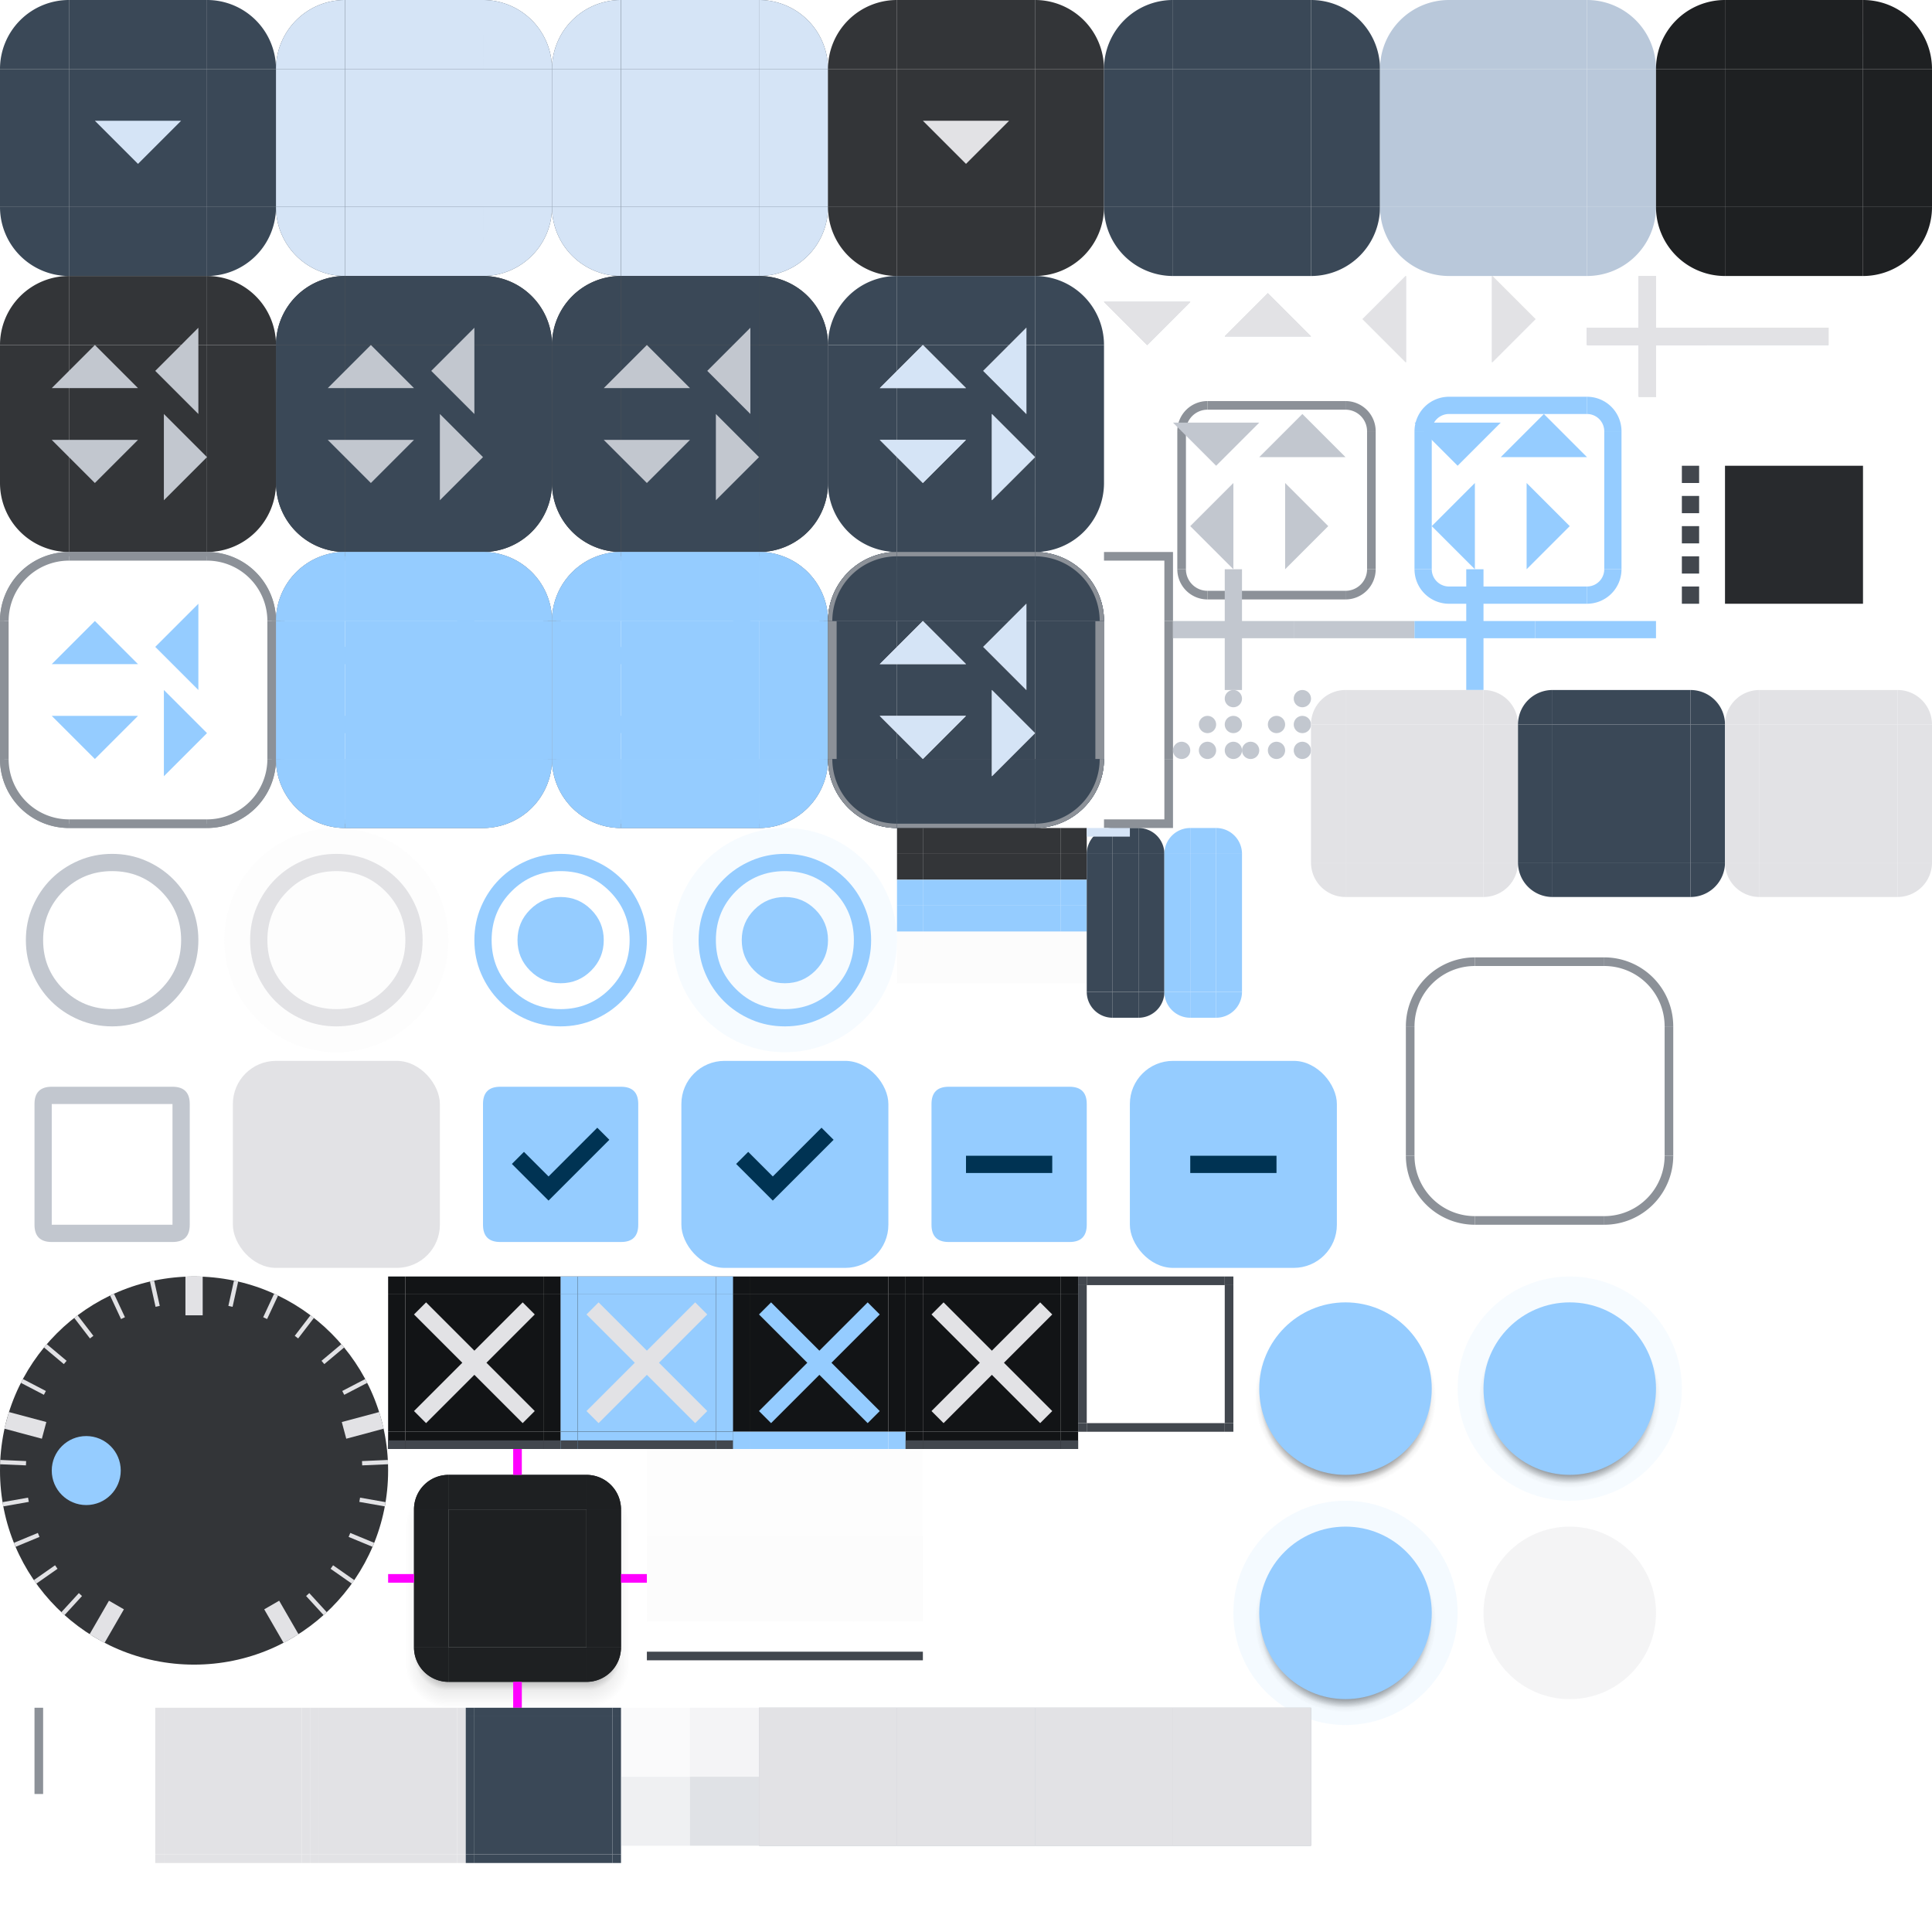<svg width="224" height="224" version="1.1" xmlns:xlink="http://www.w3.org/1999/xlink"
  xmlns="http://www.w3.org/2000/svg" xmlns:svg="http://www.w3.org/2000/svg">
  <!-- viewBox="0 0 40 40" -->
  <style>
    .pri {
      fill: #95ccff;
    }

    .on-pri {
      fill: #003353;
    }

    .pri-cont {
      fill: #004a75;
    }

    .on-pri-cont {
      fill: #cee5ff;
    }

    .sec {
      fill: #b9c8da;
    }

    .sec-cont {
      fill: #3a4857;
    }

    .on-sec-cont {
      fill: #d5e4f6;
    }

    .surf {
      fill: #121416;
    }

    .surf-cont-low {
      fill: #1a1c1e;
    }

    .surf-cont {
      fill: #1e2022;
    }

    .surf-cont-high {
      fill: #282a2d;
    }

    .surf-cont-highest {
      fill: #333538;
    }

    .on-surf {
      fill: #e2e2e5;
    }

    .on-surf-var {
      fill: #c2c7cf;
    }

    .outline {
      fill: #8c9198;
    }

    .outline-var {
      fill: #42474e;
    }

    .surf-var {
      fill: #42474e;
    }

    .inv-surf {
      fill: #e2e2e5;
    }

    .on-inv-surf {
      color: #2f3033;
    }

    .disabled-back {
      fill: #e2e2e5;
      opacity: 0.12;
    }

    .disabled-text {
      fill: #e2e2e5;
      opacity: 0.38;
    }
  </style>
  <defs>
    <!-- MARK: Icons -->
    <g id="x-add">
      <rect width="14" height="14" fill="none" x="0" y="0" />
      <path d="M 6,8 H 0 V 6 H 6 V 0 h 2 v 6 h 6 V 8 H 8 v 6 H 6 Z" />
    </g>
    <g id="x-close">
      <rect width="20" height="20" fill="none" x="0" y="0" />
      <path d="M 4.4,17 3,15.6 8.6,10 3,4.4 4.4,3 10,8.6 15.6,3 17,4.4 11.4,10 17,15.6 15.6,17 10,11.4 Z" />
    </g>
    <g id="x-maximize">
      <rect width="20" height="20" fill="none" x="0" y="0" />
      <path
        d="M 2,18 Q 1.175,18 0.588,17.413 0,16.825 0,16 V 4 Q 0,3.175 0.588,2.588 1.175,2 2,2 H 18 Q 18.825,2 19.413,2.588 20,3.175 20,4 v 12 q 0,0.825 -0.588,1.413 Q 18.825,18 18,18 Z M 2,16 H 18 V 6 H 2 Z" />
    </g>
    <g id="x-minus">
      <rect width="14" height="14" fill="none" x="0" y="0" />
      <path d="M 0,8 V 6 h 14 v 2 z" />
    </g>
    <g id="x-restore">
      <rect width="20" height="20" fill="none" x="0" y="0" />
      <path
        d="M 2,20 Q 1.175,20 0.588,19.413 0,18.825 0,18 V 9 Q 0,8.175 0.588,7.588 1.175,7 2,7 H 4 V 2 Q 4,1.175 4.588,0.588 5.175,0 6,0 H 18 Q 18.825,0 19.413,0.588 20,1.175 20,2 v 9 q 0,0.825 -0.588,1.413 Q 18.825,13 18,13 h -2 v 5 q 0,0.825 -0.588,1.413 Q 14.825,20 14,20 Z M 2,18 H 14 V 11 H 2 Z m 14,-7 h 2 V 4 H 6 v 3 h 8 Q 14.825,7 15.413,7.588 16,8.175 16,9 Z" />
    </g>
    <g id="x-shade">
      <rect width="20" height="20" fill="none" x="0" y="0" />
      <path d="m 9,11 v 6 H 7 V 13 H 3 v -2 z m 4,-8 v 4 h 4 V 9 H 11 V 3 Z" />
    </g>
    <g id="x-down">
      <rect width="10" height="10" fill="none" x="0" y="0" />
      <path d="M 5,8 0,3 h 10 z" />
    </g>
    <g id="x-left">
      <rect width="10" height="10" fill="none" x="0" y="0" />
      <path d="M 7,10 2,5 7,0 Z" />
    </g>
    <g id="x-right">
      <rect width="10" height="10" fill="none" x="0" y="0" />
      <path d="M 3,10 V 0 l 5,5 z" />
    </g>
    <g id="x-up">
      <rect width="10" height="10" fill="none" x="0" y="0" />
      <path d="M 0,7 5,2 10,7 Z" />
    </g>
    <rect id="x-back-16" width="16" height="16" x="0" y="0" />
    <path id="x-down-16" d="M 8,9.6 4.8,6.4 h 6.4 z" />
    <path id="x-left-16" d="M 9.6,11.2 6.4,8 9.6,4.8 Z" />
    <path id="x-right-16" d="M 6.4,11.2 V 4.8 L 9.6,8 Z" />
    <path id="x-up-16" d="M 4.8,9.6 8,6.4 11.2,9.6 Z" />
    <!-- MARK: Shapes -->
    <path id="x-btn-tl" d="M 8,0 A 8,8 0 0 0 0,8 h 8 z" />
    <rect id="x-btn-t" width="16" height="8" x="8" y="0" />
    <path id="x-btn-tr" d="m 24,0 a 8,8 0 0 1 8,8 h -8 z" />
    <rect id="x-btn-l" width="8" height="16" y="8" x="0" />
    <rect id="x-btn-c" width="16" height="16" x="8" y="8" />
    <rect id="x-btn-r" width="8" height="16" x="24" y="8" />
    <path id="x-btn-bl" d="M 8,32 A 8,8 0 0 1 0,24 h 8 z" />
    <rect id="x-btn-b" width="16" height="8" x="8" y="24" />
    <path id="x-btn-br" d="m 24,32 a 8,8 0 0 0 8,-8 h -8 z" />
    <rect id="x-tab-tl" width="2" height="2" x="0" y="0" />
    <rect id="x-tab-t" width="16" height="2" x="2" y="0" />
    <rect id="x-tab-tr" width="2" height="2" x="18" y="0" />
    <rect id="x-tab-l" width="2" height="16" x="0" y="2" />
    <rect id="x-tab-c" width="16" height="16" x="2" y="2" />
    <rect id="x-tab-r" width="2" height="16" x="18" y="2" />
    <rect id="x-tab-bl" width="2" height="2" x="0" y="18" />
    <rect id="x-tab-b" width="16" height="2" x="2" y="18" />
    <rect id="x-tab-br" width="2" height="2" x="18" y="18" />
    <path id="x-itemview-tl" d="M 4,0 A 4,4 0 0 0 0,4 h 4 z" />
    <rect id="x-itemview-t" width="16" height="4" x="4" y="0" />
    <path id="x-itemview-tr" d="m 20,0 a 4,4 0 0 1 4,4 h -4 z" />
    <rect id="x-itemview-l" width="4" height="16" x="0" y="4" />
    <rect id="x-itemview-c" width="16" height="16" x="4" y="4" />
    <rect id="x-itemview-r" width="4" height="16" x="20" y="4" />
    <path id="x-itemview-bl" d="M 4,24 A 4,4 0 0 1 0,20 h 4 z" />
    <rect id="x-itemview-b" width="16" height="4" x="4" y="20" />
    <path id="x-itemview-br" d="m 20,24 a 4,4 0 0 0 4,-4 h -4 z" />
    <rect id="x-prog-tl" width="3" height="3" x="0" y="0" />
    <rect id="x-prog-t" width="16" height="3" x="3" y="0" />
    <rect id="x-prog-tr" width="3" height="3" x="19" y="0" />
    <rect id="x-prog-bl" width="3" height="3" x="0" y="3" />
    <rect id="x-prog-b" width="16" height="3" x="3" y="3" />
    <rect id="x-prog-br" width="3" height="3" x="19" y="3" />
    <path id="x-slider-tl" d="M 3,0 A 3,3 0 0 0 0,3 h 3 z" />
    <rect id="x-slider-t" width="3" height="3" x="3" y="0" />
    <path id="x-slider-tr" d="M 6,0 A 3,3 0 0 1 9,3 H 6 Z" />
    <rect id="x-slider-l" width="3" height="16" x="0" y="3" />
    <rect id="x-slider-c" width="3" height="16" x="3" y="3" />
    <rect id="x-slider-r" width="3" height="16" x="6" y="3" />
    <path id="x-slider-bl" d="M 3,22 A 3,3 0 0 1 0,19 h 3 z" />
    <rect id="x-slider-b" width="3" height="3" x="3" y="19" />
    <path id="x-slider-br" d="M 6,22 A 3,3 0 0 0 9,19 H 6 Z" />
    <rect id="x-head-tl" width="1" height="1" />
    <rect id="x-head-t" width="16" height="1" x="1" />
    <rect id="x-head-tr" width="1" height="1" x="17" />
    <rect id="x-head-l" width="1" height="16" y="1" />
    <rect id="x-head-c" width="16" height="16" x="1" y="1" />
    <rect id="x-head-r" width="1" height="16" x="17" y="1" />
    <rect id="x-head-bl" width="1" height="1" y="17" />
    <rect id="x-head-b" width="16" height="1" x="1" y="17" />
    <rect id="x-head-br" width="1" height="1" x="17" y="17" />
    <path id="x-sizegrip"
      d="M 7,0 A 1,1 0 0 0 6,1 1,1 0 0 0 7,2 1,1 0 0 0 8,1 1,1 0 0 0 7,0 Z M 7,3 A 1,1 0 0 0 6,4 1,1 0 0 0 7,5 1,1 0 0 0 8,4 1,1 0 0 0 7,3 Z M 7,6 A 1,1 0 0 0 6,7 1,1 0 0 0 7,8 1,1 0 0 0 8,7 1,1 0 0 0 7,6 Z M 4,3 A 1,1 0 0 0 3,4 1,1 0 0 0 4,5 1,1 0 0 0 5,4 1,1 0 0 0 4,3 Z M 4,6 A 1,1 0 0 0 3,7 1,1 0 0 0 4,8 1,1 0 0 0 5,7 1,1 0 0 0 4,6 Z M 1,6 A 1,1 0 0 0 0,7 1,1 0 0 0 1,8 1,1 0 0 0 2,7 1,1 0 0 0 1,6 Z" />
    <path id="x-radio-unchk"
      d="M 13,23 Q 10.925,23 9.1,22.213 7.275,21.425 5.925,20.075 4.575,18.725 3.788,16.9 3,15.075 3,13 3,10.925 3.788,9.1 4.575,7.275 5.925,5.925 7.275,4.575 9.1,3.788 10.925,3 13,3 q 2.075,0 3.9,0.788 1.825,0.787 3.175,2.137 1.35,1.35 2.138,3.175 Q 23,10.925 23,13 q 0,2.075 -0.788,3.9 -0.788,1.825 -2.138,3.175 -1.35,1.35 -3.175,2.138 Q 15.075,23 13,23 Z m 0,-2 q 3.35,0 5.675,-2.325 Q 21,16.35 21,13 21,9.65 18.675,7.325 16.35,5 13,5 9.65,5 7.325,7.325 5,9.65 5,13 5,16.35 7.325,18.675 9.65,21 13,21 Z m 0,-8 z" />
    <path id="x-radio-chk"
      d="m 13,18 q 2.075,0 3.538,-1.463 Q 18,15.075 18,13 18,10.925 16.538,9.463 15.075,8 13,8 10.925,8 9.463,9.463 8,10.925 8,13 8,15.075 9.463,16.538 10.925,18 13,18 Z m 0,5 Q 10.925,23 9.1,22.213 7.275,21.425 5.925,20.075 4.575,18.725 3.788,16.9 3,15.075 3,13 3,10.925 3.788,9.1 4.575,7.275 5.925,5.925 7.275,4.575 9.1,3.788 10.925,3 13,3 q 2.075,0 3.9,0.788 1.825,0.787 3.175,2.137 1.35,1.35 2.138,3.175 Q 23,10.925 23,13 q 0,2.075 -0.788,3.9 -0.788,1.825 -2.138,3.175 -1.35,1.35 -3.175,2.138 Q 15.075,23 13,23 Z m 0,-2 q 3.35,0 5.675,-2.325 Q 21,16.35 21,13 21,9.65 18.675,7.325 16.35,5 13,5 9.65,5 7.325,7.325 5,9.65 5,13 5,16.35 7.325,18.675 9.65,21 13,21 Z m 0,-8 z" />
    <path id="x-chk-box-frame"
      d="M 4,6 Q 4,4 6,4 h 14 q 2,0 2,2 v 14 q 0,2 -2,2 H 6 Q 4,22 4,20 V 6 H 6 V 20 H 20 V 6 H 6 V 20 H 4 Z" />
    <rect id="x-chk-box-back" width="24" height="24" x="1" y="1" rx="5" />
    <path id="x-chk-box-chk" d="m 11.6,17.2 7.05,-7.05 -1.4,-1.4 -5.65,5.65 -2.85,-2.85 -1.4,1.4 z" />
    <path id="x-chk-box-box" d="M 4,6 Q 4,4 6,4 h 14 q 2,0 2,2 v 14 q 0,2 -2,2 H 6 Q 4,22 4,20 Z" />
    <path id="x-chk-box-dash" d="M 8,14 H 18 V 12 H 8 Z" />
    <!-- MARK: Gradients -->
    <linearGradient id="menu-ag">
      <stop stop-opacity="1" offset="0.167" />
      <stop stop-opacity="0" offset="1" />
    </linearGradient>
    <radialGradient xlink:href="#menu-ag" id="menu-agtl" cx="7" cy="9" r="5" gradientUnits="userSpaceOnUse" />
    <radialGradient xlink:href="#menu-ag" id="menu-agtr" cx="23" cy="9" r="5" gradientUnits="userSpaceOnUse" />
    <linearGradient xlink:href="#menu-ag" id="menu-agl" x1="7" y1="17" x2="2" y2="17" gradientUnits="userSpaceOnUse" />
    <linearGradient xlink:href="#menu-ag" id="menu-agr" x1="23" y1="17" x2="28" y2="17"
      gradientUnits="userSpaceOnUse" />
    <radialGradient xlink:href="#menu-ag" id="menu-agbl" cx="7" cy="25" r="5" gradientUnits="userSpaceOnUse" />
    <linearGradient xlink:href="#menu-ag" id="menu-agb" x1="15" y1="25" x2="15" y2="30"
      gradientUnits="userSpaceOnUse" />
    <radialGradient xlink:href="#menu-ag" id="menu-agbr" cx="23" cy="25" r="5" gradientUnits="userSpaceOnUse" />
    <linearGradient id="menu-bg">
      <stop stop-opacity="1" offset="0.5" />
      <stop stop-opacity="0" offset="1" />
    </linearGradient>
    <linearGradient xlink:href="#menu-bg" id="menu-bgl" x1="7" y1="16" x2="3" y2="16" gradientUnits="userSpaceOnUse" />
    <linearGradient xlink:href="#menu-bg" id="menu-bgr" x1="23" y1="16" x2="27" y2="16"
      gradientUnits="userSpaceOnUse" />
    <radialGradient xlink:href="#menu-bg" id="menu-bgbl" cx="7" cy="24" r="4" gradientUnits="userSpaceOnUse" />
    <linearGradient xlink:href="#menu-bg" id="menu-bgb" x1="15" y1="24" x2="15" y2="28"
      gradientUnits="userSpaceOnUse" />
    <radialGradient xlink:href="#menu-bg" id="menu-bgbr" cx="23" cy="24" r="4" gradientUnits="userSpaceOnUse" />
    <linearGradient id="slide-ag">
      <stop stop-opacity="1" offset="0.857" />
      <stop stop-opacity="0" offset="1" />
    </linearGradient>
    <radialGradient xlink:href="#slide-ag" id="slide-agc" cx="13" cy="14" r="10.5" gradientUnits="userSpaceOnUse" />
    <linearGradient id="slide-bg">
      <stop stop-opacity="1" offset="0.9" />
      <stop stop-opacity="0" offset="1" />
    </linearGradient>
    <radialGradient xlink:href="#slide-bg" id="slide-bgc" cx="13" cy="14" r="10" gradientUnits="userSpaceOnUse" />
    <radialGradient xlink:href="#slide-ag" id="radialGradient361" gradientUnits="userSpaceOnUse" cx="13" cy="14"
      r="10.5" />
    <radialGradient xlink:href="#slide-bg" id="radialGradient362" gradientUnits="userSpaceOnUse" cx="13" cy="14"
      r="10" />
    <radialGradient xlink:href="#slide-ag" id="radialGradient363" gradientUnits="userSpaceOnUse" cx="13" cy="14"
      r="10.5" />
    <radialGradient xlink:href="#slide-bg" id="radialGradient364" gradientUnits="userSpaceOnUse" cx="13" cy="14"
      r="10" />
    <radialGradient xlink:href="#menu-ag" id="radialGradient365" gradientUnits="userSpaceOnUse" cx="7" cy="9" r="5" />
    <radialGradient xlink:href="#menu-ag" id="radialGradient366" gradientUnits="userSpaceOnUse" cx="23" cy="9" r="5" />
    <linearGradient xlink:href="#menu-ag" id="linearGradient366" gradientUnits="userSpaceOnUse" x1="7" y1="17" x2="2"
      y2="17" />
    <linearGradient xlink:href="#menu-ag" id="linearGradient367" gradientUnits="userSpaceOnUse" x1="23" y1="17" x2="28"
      y2="17" />
  </defs>
  <g id="g-btn-1">
    <g id="g-btn-1-normal">
      <use id="btn-1-normal-topleft" xlink:href="#x-btn-tl" class="sec-cont" />
      <use id="btn-1-normal-top" xlink:href="#x-btn-t" class="sec-cont" />
      <use id="btn-1-normal-topright" xlink:href="#x-btn-tr" class="sec-cont" />
      <use id="btn-1-normal-left" xlink:href="#x-btn-l" class="sec-cont" />
      <use id="btn-1-normal" xlink:href="#x-btn-c" class="sec-cont" />
      <use id="btn-1-normal-right" xlink:href="#x-btn-r" class="sec-cont" />
      <use id="btn-1-normal-bottomleft" xlink:href="#x-btn-bl" class="sec-cont" />
      <use id="btn-1-normal-bottom" xlink:href="#x-btn-b" class="sec-cont" />
      <use id="btn-1-normal-bottomright" xlink:href="#x-btn-br" class="sec-cont" />
      <use id="ar-1-down-normal" href="#x-down" x="11" y="11" class="on-sec-cont" />
      <rect id="btn-1-default-indicator" width="5" height="5" fill="none" x="0" y="0" />
    </g>
    <g id="g-btn-1-focused" transform="translate(32)">
      <g id="btn-1-focused-topleft">
        <use xlink:href="#btn-1-normal-topleft" />
        <use xlink:href="#x-btn-tl" class="on-sec-cont" opacity="0.08" />
      </g>
      <g id="btn-1-focused-top">
        <use xlink:href="#btn-1-normal-top" />
        <use xlink:href="#x-btn-t" class="on-sec-cont" opacity="0.08" />
      </g>
      <g id="btn-1-focused-topright">
        <use xlink:href="#btn-1-normal-topright" />
        <use xlink:href="#x-btn-tr" class="on-sec-cont" opacity="0.08" />
      </g>
      <g id="btn-1-focused-left">
        <use xlink:href="#btn-1-normal-left" />
        <use xlink:href="#x-btn-l" class="on-sec-cont" opacity="0.08" />
      </g>
      <g id="btn-1-focused">
        <use xlink:href="#btn-1-normal" />
        <use xlink:href="#x-btn-c" class="on-sec-cont" opacity="0.08" />
      </g>
      <g id="btn-1-focused-right">
        <use xlink:href="#btn-1-normal-right" />
        <use xlink:href="#x-btn-r" class="on-sec-cont" opacity="0.08" />
      </g>
      <g id="btn-1-focused-bottomleft">
        <use xlink:href="#btn-1-normal-bottomleft" />
        <use xlink:href="#x-btn-bl" class="on-sec-cont" opacity="0.08" />
      </g>
      <g id="btn-1-focused-bottom">
        <use xlink:href="#btn-1-normal-bottom" />
        <use xlink:href="#x-btn-b" class="on-sec-cont" opacity="0.08" />
      </g>
      <g id="btn-1-focused-bottomright">
        <use xlink:href="#btn-1-normal-bottomright" />
        <use xlink:href="#x-btn-br" class="on-sec-cont" opacity="0.08" />
      </g>
      <use id="ar-1-down-focused" href="#x-down" x="11" y="11" class="on-sec-cont" />
    </g>
    <g id="g-btn-1-pressed" transform="translate(64)">
      <g id="btn-1-pressed-topleft">
        <use xlink:href="#btn-1-normal-topleft" />
        <use xlink:href="#x-btn-tl" class="on-sec-cont" opacity="0.1" />
      </g>
      <g id="btn-1-pressed-top">
        <use xlink:href="#btn-1-normal-top" />
        <use xlink:href="#x-btn-t" class="on-sec-cont" opacity="0.1" />
      </g>
      <g id="btn-1-pressed-topright">
        <use xlink:href="#btn-1-normal-topright" />
        <use xlink:href="#x-btn-tr" class="on-sec-cont" opacity="0.1" />
      </g>
      <g id="btn-1-pressed-left">
        <use xlink:href="#btn-1-normal-left" />
        <use xlink:href="#x-btn-l" class="on-sec-cont" opacity="0.08" />
      </g>
      <g id="btn-1-pressed">
        <use xlink:href="#btn-1-normal" />
        <use xlink:href="#x-btn-c" class="on-sec-cont" opacity="0.1" />
      </g>
      <g id="btn-1-pressed-right">
        <use xlink:href="#btn-1-normal-right" />
        <use xlink:href="#x-btn-r" class="on-sec-cont" opacity="0.1" />
      </g>
      <g id="btn-1-pressed-bottomleft">
        <use xlink:href="#btn-1-normal-bottomleft" />
        <use xlink:href="#x-btn-bl" class="on-sec-cont" opacity="0.1" />
      </g>
      <g id="btn-1-pressed-bottom">
        <use xlink:href="#btn-1-normal-bottom" />
        <use xlink:href="#x-btn-b" class="on-sec-cont" opacity="0.1" />
      </g>
      <g id="btn-1-pressed-bottomright">
        <use xlink:href="#btn-1-normal-bottomright" />
        <use xlink:href="#x-btn-br" class="on-sec-cont" opacity="0.1" />
      </g>
      <use id="ar-1-down-pressed" href="#x-down" x="11" y="11" class="on-sec-cont" />
    </g>
    <g id="g-btn-1-toggled" transform="translate(96)">
      <use id="btn-1-toggled-topleft" xlink:href="#x-btn-tl" class="surf-cont-highest" />
      <use id="btn-1-toggled-top" xlink:href="#x-btn-t" class="surf-cont-highest" />
      <use id="btn-1-toggled-topright" xlink:href="#x-btn-tr" class="surf-cont-highest" />
      <use id="btn-1-toggled-left" xlink:href="#x-btn-l" class="surf-cont-highest" />
      <use id="btn-1-toggled" xlink:href="#x-btn-c" class="surf-cont-highest" />
      <use id="btn-1-toggled-right" xlink:href="#x-btn-r" class="surf-cont-highest" />
      <use id="btn-1-toggled-bottomleft" xlink:href="#x-btn-bl" class="surf-cont-highest" />
      <use id="btn-1-toggled-bottom" xlink:href="#x-btn-b" class="surf-cont-highest" />
      <use id="btn-1-toggled-bottomright" xlink:href="#x-btn-br" class="surf-cont-highest" />
      <use id="ar-1-down-disabled" href="#x-down" x="11" y="11" class="disabled-text" />
    </g>
    <g id="g-btn-1-default" transform="translate(128)">
      <use id="btn-1-default-topleft" href="#btn-1-normal-topleft" />
      <use id="btn-1-default-top" href="#btn-1-normal-top" />
      <use id="btn-1-default-topright" href="#btn-1-normal-topright" />
      <use id="btn-1-default-left" href="#btn-1-normal-left" />
      <use id="btn-1-default" href="#btn-1-normal" />
      <use id="btn-1-default-right" href="#btn-1-normal-right" />
      <use id="btn-1-default-bottomleft" href="#btn-1-normal-bottomleft" />
      <use id="btn-1-default-bottom" href="#btn-1-normal-bottom" />
      <use id="btn-1-default-bottomright" href="#btn-1-normal-bottomright" />
    </g>
    <g id="g-border-btn-1-default" transform="translate(160)">
      <use id="border-btn-1-default-topleft" xlink:href="#x-btn-tl" class="sec" />
      <use id="border-btn-1-default-top" xlink:href="#x-btn-t" class="sec" />
      <use id="border-btn-1-default-topright" xlink:href="#x-btn-tr" class="sec" />
      <use id="border-btn-1-default-left" xlink:href="#x-btn-l" class="sec" />
      <use id="border-btn-1-default" xlink:href="#x-btn-c" class="sec" />
      <use id="border-btn-1-default-right" xlink:href="#x-btn-r" class="sec" />
      <use id="border-btn-1-default-bottomleft" xlink:href="#x-btn-bl" class="sec" />
      <use id="border-btn-1-default-bottom" xlink:href="#x-btn-b" class="sec" />
      <use id="border-btn-1-default-bottomright" xlink:href="#x-btn-br" class="sec" />
    </g>
  </g>
  <g id="g-btn-2" transform="translate(0,32)">
    <g id="g-btn-2-normal">
      <use id="btn-2-normal-topleft" xlink:href="#x-btn-tl" class="surf-cont-highest" />
      <use id="btn-2-normal-top" xlink:href="#x-btn-t" class="surf-cont-highest" />
      <use id="btn-2-normal-topright" xlink:href="#x-btn-tr" class="surf-cont-highest" />
      <use id="btn-2-normal-left" xlink:href="#x-btn-l" class="surf-cont-highest" />
      <use id="btn-2-normal" xlink:href="#x-btn-c" class="surf-cont-highest" />
      <use id="btn-2-normal-right" xlink:href="#x-btn-r" class="surf-cont-highest" />
      <use id="btn-2-normal-bottomleft" xlink:href="#x-btn-bl" class="surf-cont-highest" />
      <use id="btn-2-normal-bottom" xlink:href="#x-btn-b" class="surf-cont-highest" />
      <use id="btn-2-normal-bottomright" xlink:href="#x-btn-br" class="surf-cont-highest" />
      <use id="ar-2-up-normal" href="#x-up" x="6" y="6" class="on-surf-var" />
      <use id="ar-2-down-normal" href="#x-down" x="6" y="16" class="on-surf-var" />
      <use id="ar-2-left-normal" href="#x-left" x="16" y="6" class="on-surf-var" />
      <use id="ar-2-right-normal" href="#x-right" x="16" y="16" class="on-surf-var" />
    </g>
    <g id="g-btn-2-focused" transform="translate(32)">
      <g id="btn-2-focused-topleft">
        <use xlink:href="#btn-2-normal-topleft" />
        <use xlink:href="#x-btn-tl" class="sec-cont" opacity="0.08" />
      </g>
      <g id="btn-2-focused-top">
        <use xlink:href="#btn-2-normal-top" />
        <use xlink:href="#x-btn-t" class="sec-cont" opacity="0.08" />
      </g>
      <g id="btn-2-focused-topright">
        <use xlink:href="#btn-2-normal-topright" />
        <use xlink:href="#x-btn-tr" class="sec-cont" opacity="0.08" />
      </g>
      <g id="btn-2-focused-left">
        <use xlink:href="#btn-2-normal-left" />
        <use xlink:href="#x-btn-l" class="sec-cont" opacity="0.08" />
      </g>
      <g id="btn-2-focused">
        <use xlink:href="#btn-2-normal" />
        <use xlink:href="#x-btn-c" class="sec-cont" opacity="0.08" />
      </g>
      <g id="btn-2-focused-right">
        <use xlink:href="#btn-2-normal-right" />
        <use xlink:href="#x-btn-r" class="sec-cont" opacity="0.08" />
      </g>
      <g id="btn-2-focused-bottomleft">
        <use xlink:href="#btn-2-normal-bottomleft" />
        <use xlink:href="#x-btn-bl" class="sec-cont" opacity="0.08" />
      </g>
      <g id="btn-2-focused-bottom">
        <use xlink:href="#btn-2-normal-bottom" />
        <use xlink:href="#x-btn-b" class="sec-cont" opacity="0.08" />
      </g>
      <g id="btn-2-focused-bottomright">
        <use xlink:href="#btn-2-normal-bottomright" />
        <use xlink:href="#x-btn-br" class="sec-cont" opacity="0.08" />
      </g>
      <use id="ar-2-up-focused" href="#x-up" x="6" y="6" class="on-surf-var" />
      <use id="ar-2-down-focused" href="#x-down" x="6" y="16" class="on-surf-var" />
      <use id="ar-2-left-focused" href="#x-left" x="16" y="6" class="on-surf-var" />
      <use id="ar-2-right-focused" href="#x-right" x="16" y="16" class="on-surf-var" />
    </g>
    <g id="g-btn-2-pressed" transform="translate(64)">
      <g id="btn-2-pressed-topleft">
        <use xlink:href="#btn-2-normal-topleft" />
        <use xlink:href="#x-btn-tl" class="sec-cont" opacity="0.1" />
      </g>
      <g id="btn-2-pressed-top">
        <use xlink:href="#btn-2-normal-top" />
        <use xlink:href="#x-btn-t" class="sec-cont" opacity="0.1" />
      </g>
      <g id="btn-2-pressed-topright">
        <use xlink:href="#btn-2-normal-topright" />
        <use xlink:href="#x-btn-tr" class="sec-cont" opacity="0.1" />
      </g>
      <g id="btn-2-pressed-left">
        <use xlink:href="#btn-2-normal-left" />
        <use xlink:href="#x-btn-l" class="sec-cont" opacity="0.08" />
      </g>
      <g id="btn-2-pressed">
        <use xlink:href="#btn-2-normal" />
        <use xlink:href="#x-btn-c" class="sec-cont" opacity="0.1" />
      </g>
      <g id="btn-2-pressed-right">
        <use xlink:href="#btn-2-normal-right" />
        <use xlink:href="#x-btn-r" class="sec-cont" opacity="0.1" />
      </g>
      <g id="btn-2-pressed-bottomleft">
        <use xlink:href="#btn-2-normal-bottomleft" />
        <use xlink:href="#x-btn-bl" class="sec-cont" opacity="0.1" />
      </g>
      <g id="btn-2-pressed-bottom">
        <use xlink:href="#btn-2-normal-bottom" />
        <use xlink:href="#x-btn-b" class="sec-cont" opacity="0.1" />
      </g>
      <g id="btn-2-pressed-bottomright">
        <use xlink:href="#btn-2-normal-bottomright" />
        <use xlink:href="#x-btn-br" class="sec-cont" opacity="0.1" />
      </g>
      <use id="ar-2-up-pressed" href="#x-up" x="6" y="6" class="on-surf-var" />
      <use id="ar-2-down-pressed" href="#x-down" x="6" y="16" class="on-surf-var" />
      <use id="ar-2-left-pressed" href="#x-left" x="16" y="6" class="on-surf-var" />
      <use id="ar-2-right-pressed" href="#x-right" x="16" y="16" class="on-surf-var" />
    </g>
    <g id="g-btn-2-toggled" transform="translate(96)">
      <use id="btn-2-toggled-topleft" xlink:href="#x-btn-tl" class="sec-cont" />
      <use id="btn-2-toggled-top" xlink:href="#x-btn-t" class="sec-cont" />
      <use id="btn-2-toggled-topright" xlink:href="#x-btn-tr" class="sec-cont" />
      <use id="btn-2-toggled-left" xlink:href="#x-btn-l" class="sec-cont" />
      <use id="btn-2-toggled" xlink:href="#x-btn-c" class="sec-cont" />
      <use id="btn-2-toggled-right" xlink:href="#x-btn-r" class="sec-cont" />
      <use id="btn-2-toggled-bottomleft" xlink:href="#x-btn-bl" class="sec-cont" />
      <use id="btn-2-toggled-bottom" xlink:href="#x-btn-b" class="sec-cont" />
      <use id="btn-2-toggled-bottomright" xlink:href="#x-btn-br" class="sec-cont" />
      <use id="ar-2-up-disabled" href="#x-up" x="6" y="6" class="disabled-text" />
      <use id="ar-2-down-disabled" href="#x-down" x="6" y="16" class="disabled-text" />
      <use id="ar-2-left-disabled" href="#x-left" x="16" y="6" class="disabled-text" />
      <use id="ar-2-right-disabled" href="#x-right" x="16" y="16" class="disabled-text" />
      <use id="ar-2-up-toggled" href="#x-up" x="6" y="6" class="on-sec-cont" />
      <use id="ar-2-down-toggled" href="#x-down" x="6" y="16" class="on-sec-cont" />
      <use id="ar-2-left-toggled" href="#x-left" x="16" y="6" class="on-sec-cont" />
      <use id="ar-2-right-toggled" href="#x-right" x="16" y="16" class="on-sec-cont" />
    </g>
  </g>
  <g id="g-btn-3" transform="translate(0,64)">
    <g id="g-btn-3-normal">
      <g id="btn-3-normal-topleft">
        <use xlink:href="#x-btn-tl" fill="none" />
        <path d="M 8,0 A 8,8 0 0 0 0,8 H 1 A 7,7 0 0 1 8,1 Z" class="outline" />
      </g>
      <g id="btn-3-normal-top">
        <use xlink:href="#x-btn-t" fill="none" />
        <rect width="16" height="1" x="8" y="0" class="outline" />
      </g>
      <g id="btn-3-normal-topright">
        <use xlink:href="#x-btn-tr" fill="none" />
        <path d="m 24,0 a 8,8 0 0 1 8,8 H 31 A 7,7 0 0 0 24,1 Z" class="outline" />
      </g>
      <g id="btn-3-normal-left">
        <use xlink:href="#x-btn-l" fill="none" />
        <rect width="1" height="16" x="0" y="8" class="outline" />
      </g>
      <use id="btn-3-normal" xlink:href="#x-btn-c" fill="none" />
      <g id="btn-3-normal-right">
        <use xlink:href="#x-btn-r" fill="none" />
        <rect width="1" height="16" x="31" y="8" class="outline" />
      </g>
      <g id="btn-3-normal-bottomleft">
        <use xlink:href="#x-btn-bl" fill="none" />
        <path d="M 8,32 A 8,8 0 0 1 0,24 h 1 a 7,7 0 0 0 7,7 z" class="outline" />
      </g>
      <g id="btn-3-normal-bottom">
        <use xlink:href="#x-btn-b" fill="none" />
        <rect width="16" height="1" x="8" y="31" class="outline" />
      </g>
      <g id="btn-3-normal-bottomright">
        <use xlink:href="#x-btn-br" fill="none" />
        <path d="m 24,32 a 8,8 0 0 0 8,-8 h -1 a 7,7 0 0 1 -7,7 z" class="outline" />
      </g>
      <use id="expand-btn-3-normal-topleft" xlink:href="#x-btn-tl" fill="none" />
      <use id="expand-btn-3-normal-top" xlink:href="#x-btn-t" fill="none" />
      <use id="expand-btn-3-normal-topright" xlink:href="#x-btn-tr" fill="none" />
      <use id="expand-btn-3-normal-bottomleft" xlink:href="#x-btn-bl" fill="none" />
      <use id="expand-btn-3-normal-bottom" xlink:href="#x-btn-b" fill="none" />
      <use id="expand-btn-3-normal-bottomright" xlink:href="#x-btn-br" fill="none" />
      <g id="border-btn-3-normal-topleft">
        <use xlink:href="#x-btn-tl" fill="none" />
        <path d="M 8,0 A 8,8 0 0 0 0,8 H 0.5 A 7.5,7.5 0 0 1 8,0.5 Z" class="outline" />
      </g>
      <g id="border-btn-3-normal-top">
        <use xlink:href="#x-btn-t" fill="none" />
        <rect width="16" height="0.5" x="8" class="outline" y="0" />
      </g>
      <g id="border-btn-3-normal-topright">
        <use xlink:href="#x-btn-tr" fill="none" />
        <path id="tb-normal-tr-3" d="m 24,0 a 8,8 0 0 1 8,8 H 31.5 A 7.5,7.5 0 0 0 24,0.5 Z" class="outline" />
      </g>
      <g id="border-btn-3-normal-bottomleft">
        <use xlink:href="#x-btn-bl" fill="none" />
        <path id="tb-normal-bl-3" d="M 8,32 A 8,8 0 0 1 0,24 H 0.5 A 7.5,7.5 0 0 0 8,31.5 Z" class="outline" />
      </g>
      <g id="border-btn-3-normal-bottom">
        <use xlink:href="#x-btn-b" fill="none" />
        <rect id="tb-normal-b-3" width="16" height="0.5" x="8" y="31.5" class="outline" />
      </g>
      <g id="border-btn-3-normal-bottomright">
        <use xlink:href="#x-btn-br" fill="none" />
        <path id="tb-normal-br-3" d="m 24,32 a 8,8 0 0 0 8,-8 H 31.5 A 7.5,7.5 0 0 1 24,31.5 Z" class="outline" />
      </g>
      <use id="ar-3-up-normal" href="#x-up" x="6" y="6" class="pri" />
      <use id="ar-3-down-normal" href="#x-down" x="6" y="16" class="pri" />
      <use id="ar-3-left-normal" href="#x-left" x="16" y="6" class="pri" />
      <use id="ar-3-right-normal" href="#x-right" x="16" y="16" class="pri" />
    </g>
    <g id="g-btn-3-focused" transform="translate(32)">
      <g id="btn-3-focused-topleft">
        <use xlink:href="#btn-3-normal-topleft" />
        <use xlink:href="#x-btn-tl" class="pri" opacity="0.08" />
      </g>
      <g id="btn-3-focused-top">
        <use xlink:href="#btn-3-normal-top" />
        <use xlink:href="#x-btn-t" class="pri" opacity="0.08" />
      </g>
      <g id="btn-3-focused-topright">
        <use xlink:href="#btn-3-normal-topright" />
        <use xlink:href="#x-btn-tr" class="pri" opacity="0.08" />
      </g>
      <g id="btn-3-focused-left">
        <use xlink:href="#btn-3-normal-left" />
        <use xlink:href="#x-btn-l" class="pri" opacity="0.08" />
      </g>
      <use id="btn-3-focused" xlink:href="#x-btn-c" class="pri" opacity="0.08" />
      <g id="btn-3-focused-right">
        <use xlink:href="#btn-3-normal-right" />
        <use xlink:href="#x-btn-r" class="pri" opacity="0.08" />
      </g>
      <g id="btn-3-focused-bottomleft">
        <use xlink:href="#btn-3-normal-bottomleft" />
        <use xlink:href="#x-btn-bl" class="pri" opacity="0.08" />
      </g>
      <g id="btn-3-focused-bottom">
        <use xlink:href="#btn-3-normal-bottom" />
        <use xlink:href="#x-btn-b" class="pri" opacity="0.08" />
      </g>
      <g id="btn-3-focused-bottomright">
        <use xlink:href="#btn-3-normal-bottomright" />
        <use xlink:href="#x-btn-br" class="pri" opacity="0.08" />
      </g>
      <use id="expand-btn-3-focused-topleft" xlink:href="#x-btn-tl" fill="none" />
      <use id="expand-btn-3-focused-top" xlink:href="#x-btn-t" fill="none" />
      <use id="expand-btn-3-focused-topright" xlink:href="#x-btn-tr" fill="none" />
      <use id="expand-btn-3-focused-bottomleft" xlink:href="#x-btn-bl" fill="none" />
      <use id="expand-btn-3-focused-bottom" xlink:href="#x-btn-b" fill="none" />
      <use id="expand-btn-3-focused-bottomright" xlink:href="#x-btn-br" fill="none" />
      <g id="border-btn-3-focused-topleft">
        <use href="#border-btn-3-normal-topleft" />
        <use xlink:href="#x-btn-tl" class="pri" opacity="0.08" />
      </g>
      <g id="border-btn-3-focused-top">
        <use href="#border-btn-3-normal-top" />
        <use xlink:href="#x-btn-t" class="pri" opacity="0.08" />
      </g>
      <g id="border-btn-3-focused-topright">
        <use href="#border-btn-3-normal-topright" />
        <use xlink:href="#x-btn-tr" class="pri" opacity="0.08" />
      </g>
      <g id="border-btn-3-focused-bottomleft">
        <use href="#border-btn-3-normal-bottomleft" />
        <use xlink:href="#x-btn-bl" class="pri" opacity="0.08" />
      </g>
      <g id="border-btn-3-focused-bottom">
        <use href="#border-btn-3-normal-bottom" />
        <use xlink:href="#x-btn-b" class="pri" opacity="0.08" />
      </g>
      <g id="border-btn-3-focused-bottomright">
        <use href="#border-btn-3-normal-bottomright" />
        <use xlink:href="#x-btn-br" class="pri" opacity="0.08" />
      </g>
      <use id="ar-3-up-focused" href="#x-up" x="6" y="6" class="pri" />
      <use id="ar-3-down-focused" href="#x-down" x="6" y="16" class="pri" />
      <use id="ar-3-left-focused" href="#x-left" x="16" y="6" class="pri" />
      <use id="ar-3-right-focused" href="#x-right" x="16" y="16" class="pri" />
    </g>
    <g id="g-btn-3-pressed" transform="translate(64)">
      <g id="btn-3-pressed-topleft">
        <use xlink:href="#btn-3-normal-topleft" />
        <use xlink:href="#x-btn-tl" class="pri" opacity="0.1" />
      </g>
      <g id="btn-3-pressed-top">
        <use xlink:href="#btn-3-normal-top" />
        <use xlink:href="#x-btn-t" class="pri" opacity="0.1" />
      </g>
      <g id="btn-3-pressed-topright">
        <use xlink:href="#btn-3-normal-topright" />
        <use xlink:href="#x-btn-tr" class="pri" opacity="0.1" />
      </g>
      <g id="btn-3-pressed-left">
        <use xlink:href="#btn-3-normal-left" />
        <use xlink:href="#x-btn-l" class="pri" opacity="0.1" />
      </g>
      <use id="btn-3-pressed" xlink:href="#x-btn-c" class="pri" opacity="0.1" />
      <g id="btn-3-pressed-right">
        <use xlink:href="#btn-3-normal-right" />
        <use xlink:href="#x-btn-r" class="pri" opacity="0.1" />
      </g>
      <g id="btn-3-pressed-bottomleft">
        <use xlink:href="#btn-3-normal-bottomleft" />
        <use xlink:href="#x-btn-bl" class="pri" opacity="0.1" />
      </g>
      <g id="btn-3-pressed-bottom">
        <use xlink:href="#btn-3-normal-bottom" />
        <use xlink:href="#x-btn-b" class="pri" opacity="0.1" />
      </g>
      <g id="btn-3-pressed-bottomright">
        <use xlink:href="#btn-3-normal-bottomright" />
        <use xlink:href="#x-btn-br" class="pri" opacity="0.1" />
      </g>
      <use id="expand-btn-3-pressed-topleft" xlink:href="#x-btn-tl" fill="none" />
      <use id="expand-btn-3-pressed-top" xlink:href="#x-btn-t" fill="none" />
      <use id="expand-btn-3-pressed-topright" xlink:href="#x-btn-tr" fill="none" />
      <use id="expand-btn-3-pressed-bottomleft" xlink:href="#x-btn-bl" fill="none" />
      <use id="expand-btn-3-pressed-bottom" xlink:href="#x-btn-b" fill="none" />
      <use id="expand-btn-3-pressed-bottomright" xlink:href="#x-btn-br" fill="none" />
      <g id="border-btn-3-pressed-topleft">
        <use href="#border-btn-3-normal-topleft" />
        <use xlink:href="#x-btn-tl" class="pri" opacity="0.1" />
      </g>
      <g id="border-btn-3-pressed-top">
        <use href="#border-btn-3-normal-top" />
        <use xlink:href="#x-btn-t" class="pri" opacity="0.1" />
      </g>
      <g id="border-btn-3-pressed-topright">
        <use href="#border-btn-3-normal-topright" />
        <use xlink:href="#x-btn-tr" class="pri" opacity="0.1" />
      </g>
      <g id="border-btn-3-pressed-bottomleft">
        <use href="#border-btn-3-normal-bottomleft" />
        <use xlink:href="#x-btn-bl" class="pri" opacity="0.1" />
      </g>
      <g id="border-btn-3-pressed-bottom">
        <use href="#border-btn-3-normal-bottom" />
        <use xlink:href="#x-btn-b" class="pri" opacity="0.1" />
      </g>
      <g id="border-btn-3-pressed-bottomright">
        <use href="#border-btn-3-normal-bottomright" />
        <use xlink:href="#x-btn-br" class="pri" opacity="0.1" />
      </g>
      <use id="ar-3-up-pressed" href="#x-up" x="6" y="6" class="pri" />
      <use id="ar-3-down-pressed" href="#x-down" x="6" y="16" class="pri" />
      <use id="ar-3-left-pressed" href="#x-left" x="16" y="6" class="pri" />
      <use id="ar-3-right-pressed" href="#x-right" x="16" y="16" class="pri" />
    </g>
    <g id="g-btn-3-toggled" transform="translate(96)">
      <g id="btn-3-toggled-topleft">
        <use xlink:href="#x-btn-tl" class="sec-cont" />
        <use xlink:href="#btn-3-normal-topleft" />
      </g>
      <g id="btn-3-toggled-top">
        <use xlink:href="#x-btn-t" class="sec-cont" />
        <use xlink:href="#btn-3-normal-top" />
      </g>
      <g id="btn-3-toggled-topright">
        <use xlink:href="#x-btn-tr" class="sec-cont" />
        <use xlink:href="#btn-3-normal-topright" />
      </g>
      <g id="btn-3-toggled-left">
        <use xlink:href="#x-btn-l" class="sec-cont" />
        <use xlink:href="#btn-3-normal-left" />
      </g>
      <use id="btn-3-toggled" xlink:href="#x-btn-c" class="sec-cont" />
      <g id="btn-3-toggled-right">
        <use xlink:href="#x-btn-r" class="sec-cont" />
        <use xlink:href="#btn-3-normal-right" />
      </g>
      <g id="btn-3-toggled-bottomleft">
        <use xlink:href="#x-btn-bl" class="sec-cont" />
        <use xlink:href="#btn-3-normal-bottomleft" />
      </g>
      <g id="btn-3-toggled-bottom">
        <use xlink:href="#x-btn-b" class="sec-cont" />
        <use xlink:href="#btn-3-normal-bottom" />
      </g>
      <g id="btn-3-toggled-bottomright">
        <use xlink:href="#x-btn-br" class="sec-cont" />
        <use xlink:href="#btn-3-normal-bottomright" />
      </g>
      <use id="expand-btn-3-toggled-topleft" xlink:href="#x-btn-tl" fill="none" />
      <use id="expand-btn-3-toggled-top" xlink:href="#x-btn-t" fill="none" />
      <use id="expand-btn-3-toggled-topright" xlink:href="#x-btn-tr" fill="none" />
      <use id="expand-btn-3-toggled-bottomleft" xlink:href="#x-btn-bl" fill="none" />
      <use id="expand-btn-3-toggled-bottom" xlink:href="#x-btn-b" fill="none" />
      <use id="expand-btn-3-toggled-bottomright" xlink:href="#x-btn-br" fill="none" />
      <g id="border-btn-3-toggled-topleft">
        <use xlink:href="#x-btn-tl" class="sec-cont" />
        <use href="#border-btn-3-normal-topleft" />
      </g>
      <g id="border-btn-3-toggled-top">
        <use xlink:href="#x-btn-t" class="sec-cont" />
        <use href="#border-btn-3-normal-top" />
      </g>
      <g id="border-btn-3-toggled-topright">
        <use xlink:href="#x-btn-tr" class="sec-cont" />
        <use href="#border-btn-3-normal-topright" />
      </g>
      <g id="border-btn-3-toggled-bottomleft">
        <use xlink:href="#x-btn-bl" class="sec-cont" />
        <use href="#border-btn-3-normal-bottomleft" />
      </g>
      <g id="border-btn-3-toggled-bottom">
        <use xlink:href="#x-btn-b" class="sec-cont" />
        <use href="#border-btn-3-normal-bottom" />
      </g>
      <g id="border-btn-3-toggled-bottomright">
        <use xlink:href="#x-btn-br" class="sec-cont" />
        <use href="#border-btn-3-normal-bottomright" />
      </g>
      <use id="ar-3-up-disabled" href="#x-up" x="6" y="6" class="disabled-text" />
      <use id="ar-3-down-disabled" href="#x-down" x="6" y="16" class="disabled-text" />
      <use id="ar-3-left-disabled" href="#x-left" x="16" y="6" class="disabled-text" />
      <use id="ar-3-right-disabled" href="#x-right" x="16" y="16" class="disabled-text" />
      <use id="ar-3-up-toggled" href="#x-up" x="6" y="6" class="on-sec-cont" />
      <use id="ar-3-down-toggled" href="#x-down" x="6" y="16" class="on-sec-cont" />
      <use id="ar-3-left-toggled" href="#x-left" x="16" y="6" class="on-sec-cont" />
      <use id="ar-3-right-toggled" href="#x-right" x="16" y="16" class="on-sec-cont" />
    </g>
    <g id="g-btn-3-separator" transform="translate(128)">
      <g id="btn-3-separator-top">
        <rect width="8" height="8" opacity="0" x="0" y="0" />
        <path d="M 0,0 H 8 V 8 H 7 V 1 H 0 Z" class="outline" />
      </g>
      <g id="btn-3-separator">
        <rect width="8" height="16" y="8" opacity="0" x="0" />
        <rect width="1" height="16" x="7" y="8" class="outline" />
      </g>
      <g id="btn-3-separator-bottom">
        <rect width="8" height="8" y="24" opacity="0" x="0" />
        <path d="M 0,32 H 8 V 24 H 7 v 7 H 0 Z" class="outline" />
      </g>
    </g>
  </g>
  <g id="g-arrow" transform="translate(128,32)">
    <use id="arrow-down-normal" xlink:href="#x-down" x="0" y="0" class="on-surf-var" />
    <use id="arrow-up-normal" xlink:href="#x-up" x="14" y="0" class="on-surf-var" />
    <use id="arrow-left-normal" xlink:href="#x-left" x="28" y="0" class="on-surf-var" />
    <use id="arrow-right-normal" xlink:href="#x-right" x="42" y="0" class="on-surf-var" />
    <use id="arrow-plus-normal" xlink:href="#x-add" x="56" y="0" class="on-surf-var" />
    <use id="arrow-minus-normal" xlink:href="#x-minus" x="70" y="0" class="on-surf-var" />
    <use id="arrow-down-focused" xlink:href="#x-down" x="0" y="0" class="on-surf" />
    <use id="arrow-up-focused" xlink:href="#x-up" x="14" y="0" class="on-surf" />
    <use id="arrow-left-focused" xlink:href="#x-left" x="28" y="0" class="on-surf" />
    <use id="arrow-right-focused" xlink:href="#x-right" x="42" y="0" class="on-surf" />
    <use id="arrow-plus-focused" xlink:href="#x-add" x="56" y="0" class="on-surf" />
    <use id="arrow-minus-focused" xlink:href="#x-minus" x="70" y="0" class="on-surf" />
    <use id="arrow-down-pressed" xlink:href="#x-down" x="0" y="0" class="on-surf" />
    <use id="arrow-up-pressed" xlink:href="#x-up" x="14" y="0" class="on-surf" />
    <use id="arrow-left-pressed" xlink:href="#x-left" x="28" y="0" class="on-surf" />
    <use id="arrow-right-pressed" xlink:href="#x-right" x="42" y="0" class="on-surf" />
    <use id="arrow-plus-pressed" xlink:href="#x-add" x="56" y="0" class="on-surf" />
    <use id="arrow-minus-pressed" xlink:href="#x-minus" x="70" y="0" class="on-surf" />
    <use id="arrow-down-disabled" xlink:href="#x-down" x="0" y="0" class="disabled-text" />
    <use id="arrow-up-disabled" xlink:href="#x-up" x="14" y="0" class="disabled-text" />
    <use id="arrow-left-disabled" xlink:href="#x-left" x="28" y="0" class="disabled-text" />
    <use id="arrow-right-disabled" xlink:href="#x-right" x="42" y="0" class="disabled-text" />
    <use id="arrow-plus-disabled" xlink:href="#x-add" x="56" y="0" class="disabled-text" />
    <use id="arrow-minus-disabled" xlink:href="#x-minus" x="70" y="0" class="disabled-text" />
  </g>
  <g id="g-lineedit" transform="translate(136,46)">
    <g id="g-lineedit-normal" class="outline">
      <g id="lineedit-normal-topleft">
        <rect width="4" height="4" x="0" y="0" fill="none" />
        <path d="M 4,0.5 A 3.5,3.5 0 0 0 0.5,4 h 1 A 2.5,2.5 0 0 1 4,1.5 Z" />
      </g>
      <g id="lineedit-normal-top">
        <rect width="16" height="4" x="4" y="0" fill="none" />
        <rect width="16" height="1" x="4" y="0.5" />
      </g>
      <g id="lineedit-normal-topright">
        <rect width="4" height="4" x="20" y="0" fill="none" />
        <path d="M 20,0.5 A 3.5,3.5 0 0 1 23.5,4 h -1 A 2.5,2.5 0 0 0 20,1.5 Z" />
      </g>
      <g id="lineedit-normal-left">
        <rect width="4" height="16" x="0" y="4" fill="none" />
        <rect width="1" height="16" x="0.5" y="4" />
      </g>
      <g id="lineedit-normal-right">
        <rect width="4" height="16" x="20" y="4" fill="none" />
        <rect width="1" height="16" x="22.5" y="4" />
      </g>
      <g id="lineedit-normal-bottomleft">
        <rect width="4" height="4" x="0" y="20" fill="none" />
        <path d="M 0.5,20 A 3.5,3.5 0 0 0 4,23.5 v -1 A 2.5,2.5 0 0 1 1.5,20 Z" />
      </g>
      <g id="lineedit-normal-bottom">
        <rect width="16" height="4" x="4" y="20" fill="none" />
        <rect width="16" height="1" x="4" y="22.5" />
      </g>
      <g id="lineedit-normal-bottomright">
        <rect width="4" height="4" x="20" y="20" fill="none" />
        <path d="M 23.5,20 A 3.5,3.5 0 0 1 20,23.5 v -1 A 2.5,2.5 0 0 0 22.5,20 Z" />
      </g>
      <use id="ar-4-down-normal" xlink:href="#x-down" x="0" y="0" class="on-surf-var" />
      <use id="ar-4-up-normal" xlink:href="#x-up" x="10" y="0" class="on-surf-var" />
      <use id="ar-4-left-normal" xlink:href="#x-left" x="0" y="10" class="on-surf-var" />
      <use id="ar-4-right-normal" xlink:href="#x-right" x="10" y="10" class="on-surf-var" />
      <use id="ar-4-plus-normal" xlink:href="#x-add" x="0" y="20" class="on-surf-var" />
      <use id="ar-4-minus-normal" xlink:href="#x-minus" x="14" y="20" class="on-surf-var" />
    </g>
    <g id="g-lineedit-focused" transform="translate(28)" class="pri">
      <path id="lineedit-focused-topleft" d="M 4,0 A 4,4 0 0 0 0,4 H 2 A 2,2 0 0 1 4,2 Z" />
      <g id="lineedit-focused-top">
        <rect width="16" height="2" x="4" y="0" />
        <rect width="16" height="4" x="4" y="0" fill="none" />
      </g>
      <path id="lineedit-focused-topright" d="m 20,0 a 4,4 0 0 1 4,4 H 22 A 2,2 0 0 0 20,2 Z" />
      <g id="lineedit-focused-left">
        <rect width="2" height="16" x="0" y="4" />
        <rect width="4" height="16" x="0" y="4" fill="none" />
      </g>
      <g id="lineedit-focused-right">
        <rect width="2" height="16" x="22" y="4" />
        <rect width="4" height="16" x="20" y="4" fill="none" />
      </g>
      <path id="lineedit-focused-bottomleft" d="m 0,20 a 4,4 0 0 0 4,4 V 22 A 2,2 0 0 1 2,20 Z" />
      <g id="lineedit-focused-bottom">
        <rect width="16" height="2" x="4" y="22" />
        <rect width="16" height="4" x="4" y="20" fill="none" />
      </g>
      <path id="lineedit-focused-bottomright" d="m 24,20 a 4,4 0 0 1 -4,4 v -2 a 2,2 0 0 0 2,-2 z" />
      <use xlink:href="#x-down" x="0" y="0" class="pri" />
      <use xlink:href="#x-up" x="10" y="0" class="pri" />
      <use xlink:href="#x-left" x="0" y="10" class="pri" />
      <use xlink:href="#x-right" x="10" y="10" class="pri" />
      <use xlink:href="#x-add" x="0" y="20" class="pri" />
      <use xlink:href="#x-minus" x="14" y="20" class="pri" />
    </g>
  </g>
  <g id="g-radio" transform="translate(0,96)">
    <g id="radio-normal">
      <rect width="26" height="26" fill="none" x="0" y="0" />
      <use href="#x-radio-unchk" class="on-surf-var" />
    </g>
    <g id="radio-focused" transform="translate(26)">
      <circle cx="13" cy="13" r="13" class="on-surf" opacity="0.08" />
      <use href="#x-radio-unchk" class="on-surf" />
    </g>
    <g id="radio-checked-normal" transform="translate(52)">
      <rect width="26" height="26" fill="none" x="0" y="0" />
      <use href="#x-radio-chk" class="pri" />
    </g>
    <g id="radio-checked-focused" transform="translate(78)">
      <circle cx="13" cy="13" r="13" class="pri" opacity="0.08" />
      <use href="#x-radio-chk" class="pri" />
    </g>
  </g>
  <g id="g-checkbox" transform="translate(0,122)">
    <g id="checkbox-normal">
      <rect width="26" height="26" fill="none" x="0" y="0" />
      <use href="#x-chk-box-frame" class="on-surf-var" />
    </g>
    <g id="checkbox-focused" transform="translate(26)">
      <rect width="26" height="26" fill="none" x="0" y="0" />
      <use href="#x-chk-box-back" class="on-surf" opacity="0.08" />
      <use href="#x-chk-box-frame" class="on-surf" />
    </g>
    <g id="checkbox-checked-normal" transform="translate(52)">
      <rect width="26" height="26" fill="none" x="0" y="0" />
      <use href="#x-chk-box-box" class="pri" />
      <use href="#x-chk-box-chk" class="on-pri" />
    </g>
    <g id="checkbox-checked-focused" transform="translate(78)">
      <rect width="26" height="26" fill="none" x="0" y="0" />
      <use href="#x-chk-box-back" class="pri" opacity="0.08" />
      <use href="#x-chk-box-box" class="pri" />
      <use href="#x-chk-box-chk" class="on-pri" />
    </g>
    <g id="checkbox-tristate-normal" transform="translate(104)">
      <rect width="26" height="26" fill="none" x="0" y="0" />
      <use href="#x-chk-box-box" class="pri" />
      <use href="#x-chk-box-dash" class="on-pri" />
    </g>
    <g id="checkbox-tristate-focused" transform="translate(130)">
      <rect width="26" height="26" fill="none" x="0" y="0" />
      <use href="#x-chk-box-back" class="pri" opacity="0.08" />
      <use href="#x-chk-box-box" class="pri" />
      <use href="#x-chk-box-dash" class="on-pri" />
    </g>
  </g>
  <g id="g-common" transform="translate(192)">
    <use id="common-normal-topleft" href="#x-btn-tl" class="surf-cont" />
    <use id="common-normal-top" href="#x-btn-t" class="surf-cont" />
    <use id="common-normal-topright" href="#x-btn-tr" class="surf-cont" />
    <use id="common-normal-left" href="#x-btn-l" class="surf-cont" />
    <use id="common-normal" href="#x-btn-c" class="surf-cont" />
    <use id="common-normal-right" href="#x-btn-r" class="surf-cont" />
    <use id="common-normal-bottomleft" href="#x-btn-bl" class="surf-cont" />
    <use id="common-normal-bottom" href="#x-btn-b" class="surf-cont" />
    <use id="common-normal-bottomright" href="#x-btn-br" class="surf-cont" />
  </g>
  <g id="g-toolbar" transform="translate(192,46)">
    <use id="toolbar-normal" href="#x-btn-c" class="surf-cont-high" />
    <rect id="toolbar-separator" width="8" height="10" opacity="0" x="0" y="0" />
    <g id="toolbar-handle">
      <rect width="8" height="32" fill="none" x="0" y="0" />
      <!-- <path d="m 2,8 h 4 v 4 H 2 Z m 0,6 h 4 v 4 H 2 Z m 0,6 h 4 v 4 H 2 Z" class="surf-var" /> -->
      <path
        d="m 3,8 h 2 v 2 h -2 Z m 0,3.5 h 2 v 2 h -2 Z m 0,3.5 h 2 v 2 h -2 Z m 0,3.5 h 2 v 2 h -2 Z m 0,3.5 h 2 v 2 h -2 Z"
        class="surf-var" />
    </g>
  </g>
  <g id="g-sizegrip" transform="translate(136,80)">
    <use id="sizegrip-normal" xlink:href="#x-sizegrip" x="0" y="0" class="on-surf-var" />
    <use id="sizegrip-focused" xlink:href="#x-sizegrip" x="8" y="0" class="on-surf-var" />
  </g>
  <g id="g-itemview" transform="translate(152,80)">
    <g id="g-itemview-focused">
      <use id="itemview-focused-topleft" xlink:href="#x-itemview-tl" class="on-surf" opacity="0.08" />
      <use id="itemview-focused-top" xlink:href="#x-itemview-t" class="on-surf" opacity="0.08" />
      <use id="itemview-focused-topright" xlink:href="#x-itemview-tr" class="on-surf" opacity="0.08" />
      <use id="itemview-focused-left" xlink:href="#x-itemview-l" class="on-surf" opacity="0.08" />
      <use id="itemview-focused" xlink:href="#x-itemview-c" class="on-surf" opacity="0.08" />
      <use id="itemview-focused-right" xlink:href="#x-itemview-r" class="on-surf" opacity="0.08" />
      <use id="itemview-focused-bottomleft" xlink:href="#x-itemview-bl" class="on-surf" opacity="0.08" />
      <use id="itemview-focused-bottom" xlink:href="#x-itemview-b" class="on-surf" opacity="0.08" />
      <use id="itemview-focused-bottomright" xlink:href="#x-itemview-br" class="on-surf" opacity="0.08" />
    </g>
    <g id="g-itemview-pressed" transform="translate(24)">
      <use id="itemview-pressed-topleft" xlink:href="#x-itemview-tl" class="sec-cont" />
      <use id="itemview-pressed-top" xlink:href="#x-itemview-t" class="sec-cont" />
      <use id="itemview-pressed-topright" xlink:href="#x-itemview-tr" class="sec-cont" />
      <use id="itemview-pressed-left" xlink:href="#x-itemview-l" class="sec-cont" />
      <use id="itemview-pressed" xlink:href="#x-itemview-c" class="sec-cont" />
      <use id="itemview-pressed-right" xlink:href="#x-itemview-r" class="sec-cont" />
      <use id="itemview-pressed-bottomleft" xlink:href="#x-itemview-bl" class="sec-cont" />
      <use id="itemview-pressed-bottom" xlink:href="#x-itemview-b" class="sec-cont" />
      <use id="itemview-pressed-bottomright" xlink:href="#x-itemview-br" class="sec-cont" />
    </g>
    <g id="g-itemview-toggled" transform="translate(48)">
      <use id="itemview-toggled-topleft" xlink:href="#x-itemview-tl" class="disabled-back" />
      <use id="itemview-toggled-top" xlink:href="#x-itemview-t" class="disabled-back" />
      <use id="itemview-toggled-topright" xlink:href="#x-itemview-tr" class="disabled-back" />
      <use id="itemview-toggled-left" xlink:href="#x-itemview-l" class="disabled-back" />
      <use id="itemview-toggled" xlink:href="#x-itemview-c" class="disabled-back" />
      <use id="itemview-toggled-right" xlink:href="#x-itemview-r" class="disabled-back" />
      <use id="itemview-toggled-bottomleft" xlink:href="#x-itemview-bl" class="disabled-back" />
      <use id="itemview-toggled-bottom" xlink:href="#x-itemview-b" class="disabled-back" />
      <use id="itemview-toggled-bottomright" xlink:href="#x-itemview-br" class="disabled-back" />
    </g>
  </g>
  <g id="g-group" transform="translate(156,104)">
    <g id="group-normal-topleft">
      <rect width="15" height="15" x="0" y="0" fill="none" />
      <path d="M 15,7 A 8,8 0 0 0 7,15 H 8 A 7,7 0 0 1 15,8 Z" class="outline" />
    </g>
    <g id="group-normal-top">
      <rect width="15" height="15" x="15" y="0" fill="none" />
      <rect width="15" height="1" x="15" y="7" class="outline" />
    </g>
    <g id="group-normal-topright">
      <rect width="15" height="15" x="30" y="0" fill="none" />
      <path d="m 30,7 a 8,8 0 0 1 8,8 H 37 A 7,7 0 0 0 30,8 Z" class="outline" />
    </g>
    <g id="group-normal-left">
      <rect width="15" height="15" x="0" y="15" fill="none" />
      <rect width="1" height="15" x="7" y="15" class="outline" />
    </g>
    <g id="group-normal-right">
      <rect width="15" height="15" x="30" y="15" fill="none" />
      <rect width="1" height="15" x="37" y="15" class="outline" />
    </g>
    <g id="group-normal-bottomleft">
      <rect width="15" height="15" x="0" y="30" fill="none" />
      <path d="M 15,38 A 8,8 0 0 1 7,30 h 1 a 7,7 0 0 0 7,7 z" class="outline" />
    </g>
    <g id="group-normal-bottom">
      <rect width="15" height="15" x="15" y="30" fill="none" />
      <rect width="15" height="1" x="15" y="37" class="outline" />
    </g>
    <g id="group-normal-bottomright">
      <rect width="15" height="15" x="30" y="30" fill="none" />
      <path d="m 30,38 a 8,8 0 0 0 8,-8 h -1 a 7,7 0 0 1 -7,7 z" class="outline" />
    </g>
  </g>
  <g id="g-dial" transform="translate(0,148)">
    <circle id="dial" cx="22.5" cy="22.5" r="22.5" class="surf-cont-highest" />
    <g id="dial-notches">
      <rect width="45" height="45" x="0" y="0" opacity="0" />
      <path
        d="m 12.116,42.486 2.25,-3.897 -1.732,-1 -2.25,3.897 z M 7.484,39.258 9.51,37.046 9.142,36.708 7.115,38.92 Z M 4.213,35.61 6.67,33.89 6.383,33.48 3.926,35.201 Z M 1.808,31.341 4.58,30.193 4.389,29.731 1.617,30.879 Z M 0.385,26.653 3.34,26.132 3.253,25.64 0.298,26.161 Z M 0.011,21.768 3.008,21.899 3.03,21.4 0.032,21.269 Z M 0.508,17.643 4.855,18.807 5.372,16.875 1.026,15.711 Z M 2.427,12.332 5.088,13.718 5.319,13.274 2.658,11.889 Z M 5.103,8.229 7.401,10.157 7.723,9.774 5.425,7.846 Z m 3.502,-3.427 1.826,2.38 0.397,-0.305 -1.827,-2.38 z m 4.16,-2.588 1.267,2.719 0.454,-0.212 -1.268,-2.719 z m 4.621,-1.627 0.649,2.929 0.489,-0.108 -0.65,-2.929 z M 21.5,0 v 4.5 h 2 V 0 Z m 5.626,0.479 -0.649,2.929 0.488,0.108 0.649,-2.929 z m 4.656,1.523 -1.267,2.719 0.453,0.212 1.268,-2.719 z m 4.217,2.495 -1.826,2.38 0.396,0.305 1.827,-2.38 z m 3.576,3.349 -2.298,1.928 0.322,0.383 2.298,-1.928 z m 2.767,4.043 -2.661,1.385 0.231,0.444 2.661,-1.386 z m 1.633,3.822 -4.347,1.164 0.518,1.932 4.346,-1.164 z m 0.993,5.558 -2.997,0.131 0.021,0.499 2.998,-0.131 z m -0.266,4.892 -2.955,-0.521 -0.087,0.492 2.955,0.521 z m -1.319,4.718 -2.772,-1.148 -0.191,0.462 2.772,1.148 z m -2.309,4.322 -2.457,-1.721 -0.287,0.41 2.458,1.72 z m -3.189,3.719 -2.027,-2.212 -0.368,0.338 2.027,2.212 z m -3.269,2.566 -2.25,-3.897 -1.732,1 2.25,3.897 z"
        class="on-surf" />
    </g>
    <g id="dial-handle">
      <rect width="10" height="10" x="5" y="17.5" opacity="0" />
      <circle cx="10" cy="22.5" r="4" class="pri" />
    </g>
  </g>
  <g id="g-progress" transform="translate(104,96)">
    <g id="g-progress-normal" class="surf-cont-highest">
      <use id="progress-normal-topleft" href="#x-prog-tl" />
      <use id="progress-normal-top" href="#x-prog-t" />
      <use id="progress-normal-topright" href="#x-prog-tr" />
      <use id="progress-normal-bottomleft" href="#x-prog-bl" />
      <use id="progress-normal-bottom" href="#x-prog-b" />
      <use id="progress-normal-bottomright" href="#x-prog-br" />
    </g>
    <g id="g-progress-pattern-normal" transform="translate(0,6)" class="pri">
      <use id="progress-pattern-normal-topleft" href="#x-prog-tl" />
      <use id="progress-pattern-normal-top" href="#x-prog-t" />
      <use id="progress-pattern-normal-topright" href="#x-prog-tr" />
      <use id="progress-pattern-normal-bottomleft" href="#x-prog-bl" />
      <use id="progress-pattern-normal-bottom" href="#x-prog-b" />
      <use id="progress-pattern-normal-bottomright" href="#x-prog-br" />
    </g>
    <g id="g-progress-pattern-disabled" transform="translate(0,12)" class="disabled-back">
      <use id="progress-pattern-disabled-topleft" href="#x-prog-tl" />
      <use id="progress-pattern-disabled-top" href="#x-prog-t" />
      <use id="progress-pattern-disabled-topright" href="#x-prog-tr" />
      <use id="progress-pattern-disabled-bottomleft" href="#x-prog-bl" />
      <use id="progress-pattern-disabled-bottom" href="#x-prog-b" />
      <use id="progress-pattern-disabled-bottomright" href="#x-prog-br" />
    </g>
  </g>
  <g id="g-tabs" transform="translate(45,148)">
    <g id="g-tab-normal">
      <use id="tab-normal-topleft" href="#x-tab-tl" class="surf" />
      <use id="tab-normal-top" href="#x-tab-t" class="surf" />
      <use id="tab-normal-topright" href="#x-tab-tr" class="surf" />
      <use id="tab-normal-left" href="#x-tab-l" class="surf" />
      <use id="tab-normal" href="#x-tab-c" class="surf" />
      <use id="tab-normal-right" href="#x-tab-r" class="surf" />
      <g id="tab-normal-bottomleft">
        <use id="x-tab-nor-blba" href="#x-tab-bl" class="surf" />
        <rect id="x-tab-nor-blbo" width="2" height="1" x="0" y="19" class="surf-var" />
      </g>
      <g id="tab-normal-bottom">
        <use id="x-tab-nor-bba" href="#x-tab-b" class="surf" />
        <rect id="x-tab-nor-bbo" width="16" height="1" x="2" y="19" class="surf-var" />
      </g>
      <g id="tab-normal-bottomright">
        <use id="x-tab-nor-brba" href="#x-tab-br" class="surf" />
        <rect id="x-tab-nor-brbo" width="2" height="1" x="18" y="19" class="surf-var" />
      </g>
      <use id="tab-close-normal" href="#x-close" x="0" class="on-surf" />
    </g>
    <g id="g-tab-focused" transform="translate(20)">
      <g id="tab-focused-topleft">
        <use href="#tab-normal-topleft" />
        <use href="#x-tab-tl" class="pri" opacity="0.08" />
      </g>
      <g id="tab-focused-top">
        <use href="#tab-normal-top" />
        <use href="#x-tab-t" class="pri" opacity="0.08" />
      </g>
      <g id="tab-focused-topright">
        <use href="#tab-normal-topright" />
        <use href="#x-tab-tr" class="pri" opacity="0.08" />
      </g>
      <g id="tab-focused-left">
        <use href="#tab-normal-left" />
        <use href="#x-tab-l" class="pri" opacity="0.08" />
      </g>
      <g id="tab-focused">
        <use href="#tab-normal" />
        <use href="#x-tab-c" class="pri" opacity="0.08" />
      </g>
      <g id="tab-focused-right">
        <use href="#tab-normal-right" />
        <use href="#x-tab-r" class="pri" opacity="0.08" />
      </g>
      <g id="tab-focused-bottomleft">
        <use href="#x-tab-nor-blba" />
        <use href="#x-tab-bl" class="pri" opacity="0.08" />
        <use href="#x-tab-nor-blbo" />
      </g>
      <g id="tab-focused-bottom">
        <use href="#x-tab-nor-bba" />
        <use href="#x-tab-b" class="pri" opacity="0.08" />
        <use href="#x-tab-nor-bbo" />
      </g>
      <g id="tab-focused-bottomright">
        <use href="#x-tab-nor-brba" />
        <use href="#x-tab-br" class="pri" opacity="0.08" />
        <use href="#x-tab-nor-brbo" />
      </g>
      <use id="tab-close-focused" href="#x-close" x="0" class="on-surf" />
    </g>
    <g id="g-tab-toggled" transform="translate(40)">
      <use id="tab-toggled-topleft" href="#x-tab-tl" class="surf" />
      <use id="tab-toggled-top" href="#x-tab-t" class="surf" />
      <use id="tab-toggled-topright" href="#x-tab-tr" class="surf" />
      <use id="tab-toggled-left" href="#x-tab-l" class="surf" />
      <use id="tab-toggled" href="#x-tab-c" class="surf" />
      <use id="tab-toggled-right" href="#x-tab-r" class="surf" />
      <use id="tab-toggled-bottomleft" href="#x-tab-bl" class="pri" />
      <use id="tab-toggled-bottom" href="#x-tab-b" class="pri" />
      <use id="tab-toggled-bottomright" href="#x-tab-br" class="pri" />
      <use id="tab-close-pressed" href="#x-close" x="0" class="pri" />
    </g>
    <g id="g-tabbar" transform="translate(60)">
      <use id="tabbar-normal-topleft" href="#tab-normal-topleft" />
      <use id="tabbar-normal-top" href="#tab-normal-top" />
      <use id="tabbar-normal-topright" href="#tab-normal-topright" />
      <use id="tabbar-normal-left" href="#tab-normal-left" />
      <use id="tabbar-normal" href="#tab-normal" />
      <use id="tabbar-normal-right" href="#tab-normal-right" />
      <use id="tabbar-normal-bottomleft" href="#tab-normal-bottomleft" />
      <use id="tabbar-normal-bottom" href="#tab-normal-bottom" />
      <use id="tabbar-normal-bottomright" href="#tab-normal-bottomright" />
      <use id="tab-close-disabled" href="#x-close" x="0" class="disabled-text" />
    </g>
    <g id="g-tabframe" transform="translate(80)">
      <rect id="tabframe-normal-topleft" width="1" height="1" x="0" y="0" class="surf-var" />
      <rect id="tabframe-normal-top" width="16" height="1" x="1" y="0" class="surf-var" />
      <rect id="tabframe-normal-topright" width="1" height="1" x="17" class="surf-var" y="0" />
      <rect id="tabframe-normal-left" width="1" height="16" x="0" y="1" class="surf-var" />
      <rect id="tabframe-normal-right" width="1" height="16" x="17" y="1" class="surf-var" />
      <rect id="tabframe-normal-bottomleft" width="1" height="1" x="0" y="17" class="surf-var" />
      <rect id="tabframe-normal-bottom" width="16" height="1" x="1" y="17" class="surf-var" />
      <rect id="tabframe-normal-bottomright" width="1" height="1" x="17" y="17" class="surf-var" />
    </g>
  </g>
  <g id="g-slider" transform="translate(126,96)">
    <g id="slider-normal-group">
      <use id="slider-normal-topleft" href="#x-slider-tl" class="sec-cont" />
      <use id="slider-normal-top" href="#x-slider-t" class="sec-cont" />
      <use id="slider-normal-topright" href="#x-slider-tr" class="sec-cont" />
      <use id="slider-normal-left" href="#x-slider-l" class="sec-cont" />
      <use id="slider-normal" href="#x-slider-c" class="sec-cont" />
      <use id="slider-normal-right" href="#x-slider-r" class="sec-cont" />
      <use id="slider-normal-bottomleft" href="#x-slider-bl" class="sec-cont" />
      <use id="slider-normal-bottom" href="#x-slider-b" class="sec-cont" />
      <use id="slider-normal-bottomright" href="#x-slider-br" class="sec-cont" />
    </g>
    <g id="slider-toggled-group" transform="translate(9)">
      <use id="slider-toggled-topleft" href="#x-slider-tl" class="pri" />
      <use id="slider-toggled-top" href="#x-slider-t" class="pri" />
      <use id="slider-toggled-topright" href="#x-slider-tr" class="pri" />
      <use id="slider-toggled-left" href="#x-slider-l" class="pri" />
      <use id="slider-toggled" href="#x-slider-c" class="pri" />
      <use id="slider-toggled-right" href="#x-slider-r" class="pri" />
      <use id="slider-toggled-bottomleft" href="#x-slider-bl" class="pri" />
      <use id="slider-toggled-bottom" href="#x-slider-b" class="pri" />
      <use id="slider-toggled-bottomright" href="#x-slider-br" class="pri" />
    </g>
    <rect id="slider-tick-normal" width="5" height="1" class="on-sec-cont" x="0" y="0" />
    <rect id="slider-topglow-normal" width="4" height="16" fill="none" x="0" y="0" />
    <rect id="slider-bottomglow-normal" width="4" height="16" fill="none" x="0" y="0" />
  </g>
  <g id="g-slidercursor" transform="translate(143,148)">
    <g id="slidercursor-normal">
      <circle cx="13" cy="13" r="13" fill="none" />
      <circle cx="13" cy="14" r="10.5" fill="url(#slide-agc)" opacity="0.15" style="fill:url(#radialGradient361)" />
      <circle cx="13" cy="14" r="10" fill="url(#slide-bgc)" opacity="0.3" style="fill:url(#radialGradient362)" />
      <circle cx="13" cy="13" r="10" class="pri" />
    </g>
    <g id="slidercursor-focused" transform="translate(26)">
      <circle cx="13" cy="14" r="10.5" fill="url(#slide-agc)" opacity="0.15" style="fill:url(#radialGradient363)" />
      <circle cx="13" cy="14" r="10" fill="url(#slide-bgc)" opacity="0.3" style="fill:url(#radialGradient364)" />
      <circle cx="13" cy="13" r="13" class="pri" opacity="0.08" />
      <circle cx="13" cy="13" r="10" class="pri" />
    </g>
    <g id="slidercursor-pressed" transform="translate(0,26)">
      <circle cx="13" cy="14" r="10.5" fill="url(#slide-agc)" opacity="0.15" style="fill:url(#slide-agc)" />
      <circle cx="13" cy="14" r="10" fill="url(#slide-bgc)" opacity="0.3" style="fill:url(#slide-bgc)" />
      <circle cx="13" cy="13" r="13" class="pri" opacity="0.1" />
      <circle cx="13" cy="13" r="10" class="pri" />
    </g>
    <g id="slidercursor-disabled" transform="translate(26,26)">
      <circle cx="13" cy="13" r="13" fill="none" />
      <circle id="base" cx="13" cy="13" r="10" class="disabled-text" />
    </g>
  </g>
  <!-- <g id="g-splitter" transform="translate(208,32)">
    <rect id="splitter-grip-normal" width="1" height="16" x="0" y="0" fill="none" />
    <rect id="splitter-grip-pressed" width="1" height="16" x="0" y="0" fill="none" />
    <rect id="splitter-grip-focused" width="1" height="16" x="0" y="0" fill="none" />
    <rect id="splitter-normal" width="1" height="16" x="0" y="0" class="outline" />
    <rect id="splitter-focused" width="1" height="16" x="1" y="0" class="sec" />
    <rect id="splitter-pressed" width="1" height="16" x="2" y="0" class="sec" />
  </g> -->
  <g id="g-menu" transform="translate(45,168)">
    <path id="menu-normal-topleft" d="M 7,3 A 4,4 0 0 0 3,7 h 4 z" class="surf-cont" />
    <rect id="menu-normal-top" width="16" height="4" x="7" y="3" class="surf-cont" />
    <path id="menu-normal-topright" d="m 23,3 a 4,4 0 0 1 4,4 h -4 z" class="surf-cont" />
    <rect id="menu-normal-left" width="4" height="16" x="3" y="7" class="surf-cont" />
    <rect id="menu-normal" width="16" height="16" x="7" y="7" class="surf-cont" />
    <rect id="menu-normal-right" width="4" height="16" x="23" y="7" class="surf-cont" />
    <path id="menu-normal-bottomleft" d="M 7,27 A 4,4 0 0 1 3,23 h 4 z" class="surf-cont" />
    <rect id="menu-normal-bottom" width="16" height="4" x="7" y="23" class="surf-cont" />
    <path id="menu-normal-bottomright" d="m 23,27 a 4,4 0 0 0 4,-4 h -4 z" class="surf-cont" />
    <g id="menu-shadow-topleft">
      <rect width="7" height="7" x="0" y="0" fill="none" />
      <path d="M 3.211,5.745 A 5,5 0 0 0 2.419,7 H 3 A 4,4 0 0 1 3.211,5.745 Z" fill="url(#menu-agtl)" opacity="0.15"
        style="fill:url(#radialGradient365)" />
      <use href="#menu-normal-topleft" />
    </g>
    <g id="menu-shadow-top">
      <rect width="16" height="3" x="7" y="0" fill="none" />
      <use href="#menu-normal-top" />
    </g>
    <g id="menu-shadow-topright">
      <rect width="7" height="7" x="23" y="0" fill="none" />
      <path d="M 26.8,5.751 A 4,4 0 0 1 27,7 h 0.582 A 5,5 0 0 0 26.8,5.751 Z" fill="url(#menu-agtr)" opacity="0.15"
        style="fill:url(#radialGradient366)" />
      <use href="#menu-normal-topright" />
    </g>
    <g id="menu-shadow-left">
      <rect width="3" height="16" x="0" y="7" fill="none" />
      <path d="M 2.419,7 A 5,5 0 0 0 2,9 H 3 V 7 Z" fill="url(#menu-agtl)" opacity="0.15"
        style="fill:url(#menu-agtl)" />
      <rect width="1" height="14" x="2" y="9" fill="url(#menu-agl)" opacity="0.15"
        style="fill:url(#linearGradient366)" />
      <use href="#menu-normal-left" />
    </g>
    <g id="menu-shadow-right">
      <rect width="3" height="16" x="27" y="7" fill="none" />
      <path d="m 27,7 v 2 h 1 A 5,5 0 0 0 27.582,7 Z" fill="url(#menu-agtr)" opacity="0.15"
        style="fill:url(#menu-agtr)" />
      <rect width="1" height="14" x="27" y="9" fill="url(#menu-agr)" opacity="0.15"
        style="fill:url(#linearGradient367)" />
      <use href="#menu-normal-right" />
    </g>
    <g id="menu-shadow-bottomleft">
      <rect width="7" height="7" x="0" y="23" fill="none" />
      <path d="m 2,23 v 2 H 3.536 A 4,4 0 0 1 3,23 Z" fill="url(#menu-agl)" opacity="0.15"
        style="fill:url(#menu-agl)" />
      <path d="m 2,25 a 5,5 0 0 0 5,5 V 27 A 4,4 0 0 1 3.536,25 Z" fill="url(#menu-agbl)" opacity="0.15"
        style="fill:url(#menu-agbl)" />
      <path d="m 3,23 v 1 H 3.129 A 4,4 0 0 1 3,23 Z" fill="url(#menu-bgl)" opacity="0.3" style="fill:url(#menu-bgl)" />
      <path d="m 3,24 a 4,4 0 0 0 4,4 V 27 A 4,4 0 0 1 3.129,24 Z" fill="url(#menu-bgbl)" opacity="0.3"
        style="fill:url(#menu-bgbl)" />
      <use href="#menu-normal-bottomleft" />
    </g>
    <g id="menu-shadow-bottom">
      <rect width="16" height="3" x="7" y="27" fill="none" />
      <rect width="16" height="3" x="7" y="27" fill="url(#menu-agb)" opacity="0.15" style="fill:url(#menu-agb)" />
      <rect width="16" height="1" x="7" y="27" fill="url(#menu-bgb)" opacity="0.3" style="fill:url(#menu-bgb)" />
      <use href="#menu-normal-bottom" />
    </g>
    <g id="menu-shadow-bottomright">
      <rect width="7" height="7" x="23" y="23" fill="none" />
      <path d="m 27,23 a 4,4 0 0 1 -0.536,2 H 28 v -2 z" fill="url(#menu-agr)" opacity="0.15"
        style="fill:url(#menu-agr)" />
      <path d="M 26.464,25 A 4,4 0 0 1 23,27 v 3 a 5,5 0 0 0 5,-5 z" fill="url(#menu-agbr)" opacity="0.15"
        style="fill:url(#menu-agbr)" />
      <path d="m 27,23 a 4,4 0 0 1 -0.129,1 H 27 Z" fill="url(#menu-bgr)" opacity="0.3" style="fill:url(#menu-bgr)" />
      <path d="M 26.871,24 A 4,4 0 0 1 23,27 v 1 a 4,4 0 0 0 4,-4 z" fill="url(#menu-bgbr)" opacity="0.3"
        style="fill:url(#menu-bgbr)" />
      <use href="#menu-normal-bottomright" />
    </g>
    <rect id="menu-shadow-hint-top" width="1" height="3" x="14.5" y="0" fill="#ff00ff" />
    <rect id="menu-shadow-hint-left" width="3" height="1" x="0" y="14.5" fill="#ff00ff" />
    <rect id="menu-shadow-hint-right" width="3" height="1" x="27" y="14.5" fill="#ff00ff" />
    <rect id="menu-shadow-hint-bottom" width="1" height="3" x="14.5" y="27" fill="#ff00ff" />
    <g id="menuitem-toggled-group" transform="translate(30)">
      <rect id="menuitem-toggled-topleft" width="8" height="1" class="on-surf" opacity="0.08" x="0" y="0" />
      <rect id="menuitem-toggled-top" width="16" height="1" x="8" class="on-surf" opacity="0.08" y="0" />
      <rect id="menuitem-toggled-topright" width="8" height="1" x="24" class="on-surf" opacity="0.08" y="0" />
      <rect id="menuitem-toggled-left" width="8" height="8" y="1" class="on-surf" opacity="0.08" x="0" />
      <rect id="menuitem-toggled" width="16" height="8" x="8" y="1" class="on-surf" opacity="0.08" />
      <rect id="menuitem-toggled-right" width="8" height="8" x="24" y="1" class="on-surf" opacity="0.08" />
      <rect id="menuitem-toggled-bottomleft" width="8" height="1" y="9" class="on-surf" opacity="0.08" x="0" />
      <rect id="menuitem-toggled-bottom" width="16" height="1" x="8" y="9" class="on-surf" opacity="0.08" />
      <rect id="menuitem-toggled-bottomright" width="8" height="1" x="24" y="9" class="on-surf" opacity="0.08" />
    </g>
    <g id="menuitem-pressed-group" transform="translate(30,10)">
      <rect id="menuitem-pressed-topleft" width="8" height="1" class="on-surf" opacity="0.1" x="0" y="0" />
      <rect id="menuitem-pressed-top" width="16" height="1" x="8" class="on-surf" opacity="0.1" y="0" />
      <rect id="menuitem-pressed-topright" width="8" height="1" x="24" class="on-surf" opacity="0.1" y="0" />
      <rect id="menuitem-pressed-left" width="8" height="8" y="1" class="on-surf" opacity="0.1" x="0" />
      <rect id="menuitem-pressed" width="16" height="8" x="8" y="1" class="on-surf" opacity="0.1" />
      <rect id="menuitem-pressed-right" width="8" height="8" x="24" y="1" class="on-surf" opacity="0.1" />
      <rect id="menuitem-pressed-bottomleft" width="8" height="1" y="9" class="on-surf" opacity="0.1" x="0" />
      <rect id="menuitem-pressed-bottom" width="16" height="1" x="8" y="9" class="on-surf" opacity="0.1" />
      <rect id="menuitem-pressed-bottomright" width="8" height="1" x="24" y="9" class="on-surf" opacity="0.1" />
    </g>
    <g id="menuitem-separator" transform="translate(30,20)">
      <rect width="32" height="8" opacity="0" x="0" y="0" />
      <rect width="32" height="1" y="3.5" class="surf-var" x="0" />
    </g>
  </g>
  <!-- 
    <g id="menuitem-tearoff-normal">
      <rect width="20" height="8" fill="none" />
      <rect width="4" height="1" x="0.5" y="3.5" class="surf-var" />
      <rect width="4" height="1" x="5.5" y="3.5" class="surf-var" />
      <rect width="4" height="1" x="10.5" y="3.5" class="surf-var" />
      <rect width="4" height="1" x="15.5" y="3.5" class="surf-var" />
    </g>
    <g id="menuitem-tearoff-focused" transform="translate(0,8)">
      <rect width="20" height="8" fill="none" />
      <rect width="4" height="1" x="0.5" y="3.5" class="sec" />
      <rect width="4" height="1" x="5.5" y="3.5" class="sec" />
      <rect width="4" height="1" x="10.5" y="3.5" class="sec" />
      <rect width="4" height="1" x="15.5" y="3.5" class="sec" />
    </g>
   -->
  <g id="g-header" transform="translate(0,198)">
    <g id="g-head-normal">
      <use id="head-normal-topleft" href="#x-head-tl" fill="none" />
      <use id="head-normal-top" href="#x-head-t" fill="none" />
      <use id="head-normal-topright" href="#x-head-tr" fill="none" />
      <use id="head-normal-left" href="#x-head-l" fill="none" />
      <use id="head-normal" href="#x-head-c" fill="none" />
      <use id="head-normal-right" href="#x-head-r" fill="none" />
      <use id="head-normal-bottomleft" href="#x-head-bl" fill="none" />
      <use id="head-normal-bottom" href="#x-head-b" fill="none" />
      <use id="head-normal-bottomright" href="#x=head-br" fill="none" />
    </g>
    <g id="g-head-focused" transform="translate(18)">
      <g id="head-focused-topleft">
        <use href="#head-normal-topleft" />
        <use href="#x-head-tl" class="on-surf" opacity="0.08" />
      </g>
      <g id="head-focused-top">
        <use href="#head-normal-top" />
        <use href="#x-head-t" class="on-surf" opacity="0.08" />
      </g>
      <g id="head-focused-topright">
        <use href="#head-normal-topright" />
        <use href="#x-head-tr" class="on-surf" opacity="0.08" />
      </g>
      <g id="head-focused-left">
        <use href="#head-normal-left" />
        <use href="#x-head-l" class="on-surf" opacity="0.08" />
      </g>
      <g id="head-focused">
        <use href="#head-normal" />
        <use href="#x-head-c" class="on-surf" opacity="0.08" />
      </g>
      <g id="head-focused-right">
        <use href="#head-normal-right" />
        <use href="#x-head-r" class="on-surf" opacity="0.08" />
      </g>
      <g id="head-focused-bottomleft">
        <use href="#head-normal-bottomleft" />
        <use href="#x-head-bl" class="on-surf" opacity="0.08" />
      </g>
      <g id="head-focused-bottom">
        <use href="#head-normal-bottom" />
        <use href="#x-head-b" class="on-surf" opacity="0.08" />
      </g>
      <g id="head-focused-bottomright">
        <use href="#head-normal-bottomright" />
        <use href="#x-head-br" class="on-surf" opacity="0.08" />
      </g>
    </g>
    <g id="g-head-pressed" transform="translate(36)">
      <g id="head-pressed-topleft">
        <use href="#head-normal-topleft" />
        <use href="#x-head-tl" class="on-surf" opacity="0.1" />
      </g>
      <g id="head-pressed-top">
        <use href="#head-normal-top" />
        <use href="#x-head-t" class="on-surf" opacity="0.1" />
      </g>
      <g id="head-pressed-topright">
        <use href="#head-normal-topright" />
        <use href="#x-head-tr" class="on-surf" opacity="0.1" />
      </g>
      <g id="head-pressed-left">
        <use href="#head-normal-left" />
        <use href="#x-head-l" class="on-surf" opacity="0.1" />
      </g>
      <g id="head-pressed">
        <use href="#head-normal" />
        <use href="#x-head-c" class="on-surf" opacity="0.1" />
      </g>
      <g id="head-pressed-right">
        <use href="#head-normal-right" />
        <use href="#x-head-r" class="on-surf" opacity="0.1" />
      </g>
      <g id="head-pressed-bottomleft">
        <use href="#head-normal-bottomleft" />
        <use href="#x-head-bl" class="on-surf" opacity="0.1" />
      </g>
      <g id="head-pressed-bottom">
        <use href="#head-normal-bottom" />
        <use href="#x-head-b" class="on-surf" opacity="0.1" />
      </g>
      <g id="head-pressed-bottomright">
        <use href="#head-normal-bottomright" />
        <use href="#x-head-br" class="on-surf" opacity="0.1" />
      </g>
    </g>
    <g id="head-toggled-group" transform="translate(54)">
      <use id="head-toggled-topleft" href="#x-head-tl" class="sec-cont" />
      <use id="head-toggled-top" href="#x-head-t" class="sec-cont" />
      <use id="head-toggled-topright" href="#x-head-tr" class="sec-cont" />
      <use id="head-toggled-left" href="#x-head-l" class="sec-cont" />
      <use id="head-toggled" href="#x-head-c" class="sec-cont" />
      <use id="head-toggled-right" href="#x-head-r" class="sec-cont" />
      <use id="head-toggled-bottomleft" href="#x-head-bl" class="sec-cont" />
      <use id="head-toggled-bottom" href="#x-head-b" class="sec-cont" />
      <use id="head-toggled-bottomright" href="#x-head-br" class="sec-cont" />
    </g>
    <g id="header-separator">
      <rect width="5" height="10" fill="none" x="0" y="0" />
      <rect width="1" height="10" x="4" class="outline" y="0" />
    </g>
  </g>
  <!-- <g id="tooltip-group" transform="translate(152,64)">
    <path id="tooltip-normal-topleft" d="M 4.5,0.5 a 4,4 0 0 0 -4,4 h 4 z" class="surf" />
    <rect id="tooltip-normal-top" width="16" height="4" x="4.5" y="0.5" class="surf" />
    <path id="tooltip-normal-topright" d="M 20.5,0.5 a 4,4 0 0 1 4,4 h -4 z" class="surf" />
    <rect id="tooltip-normal-left" width="4" height="4" x="0.5" y="4.5" class="surf" />
    <rect id="tooltip-normal" width="16" height="4" x="4.5" y="4.5" class="surf" />
    <rect id="tooltip-normal-right" width="4" height="4" x="20.5" y="4.5" class="surf" />
    <path id="tooltip-normal-bottomleft" d="M 4.5,12.5 a 4,4 0 0 1 -4,-4 h 4 z" class="surf" />
    <rect id="tooltip-normal-bottom" width="16" height="4" x="4.5" y="8.5" class="surf" />
    <path id="tooltip-normal-bottomright" d="M 20.5,12.5 a 4,4 0 0 0 4,-4 h -4 z" class="surf" />
    <g id="tooltip-shadow-group">
      <g id="tooltip-shadow-topleft">
        <rect width="4.5" height="4.5" opacity="0" />
        <path d="M 0.857 2.859 A 4.5 4.5 0 0 0 0.115 4.5 L 0.5 4.5 A 4 4 0 0 1 0.857 2.859 z" style="fill:url(#tt-agtl)"
          opacity="0.15" />
        <use href="#tooltip-normal-topleft" />
      </g>
      <g id="tooltip-shadow-top">
        <rect width="16" height="0.5" x="4.5" opacity="0" />
        <use href="#tooltip-normal-top" />
      </g>
      <g id="tooltip-shadow-topright">
        <rect width="4.5" height="4.5" x="20.5" opacity="0" />
        <path d="M 24.154 2.875 A 4 4 0 0 1 24.5 4.5 L 24.887 4.5 A 4.5 4.5 0 0 0 24.154 2.875 z"
          style="fill:url(#tt-agtr)" opacity="0.15" />
        <use href="#tooltip-normal-topright" />
      </g>
      <g id="tooltip-shadow-left">
        <path d="M 0.116 4.5 A 4.5 4.5 0 0 0 0 5.5 L 0.5 5.5 L 0.5 4.5 L 0.116 4.5 z" style="fill:url(#tt-agtl)"
          opacity="0.15" />
        <rect width="0.5" height="3" y="5.5" style="fill:url(#tt-agl)" opacity="0.15" />
        <use href="#tooltip-normal-left" />
      </g>
      <g id="tooltip-shadow-right">
        <path d="M 24.5 4.5 L 24.5 5.5 L 25 5.5 A 4.5 4.5 0 0 0 24.887 4.5 L 24.5 4.5 z" style="fill:url(#tt-agtr)"
          opacity="0.15" />
        <rect width="0.5" height="3" x="24.5" y="5.5" style="fill:url(#tt-agr)" opacity="0.15" />
        <use href="#tooltip-normal-right" />
      </g>
      <g id="tooltip-shadow-bottomleft">
        <path d="M 0.5 8.5 L 0.5 9.5 L 0.631 9.5 A 4 4 0 0 1 0.5 8.5 z" fill="url(#tt-bgl)" opacity="0.3" />
        <path d="M 0.5 9.5 A 4 4 0 0 0 4.5 13.5 L 4.5 12.5 A 4 4 0 0 1 0.631 9.5 L 0.5 9.5 z" fill="url(#tt-bgbl)"
          opacity="0.3" />
        <path d="M 0 8.5 L 0 9.5 L 0.631 9.5 A 4 4 0 0 1 0.5 8.5 L 0 8.5 z" style="fill:url(#tt-agl)" opacity="0.15" />
        <path d="M 0 9.5 A 4.5 4.5 0 0 0 4.5 14 L 4.5 12.5 A 4 4 0 0 1 0.631 9.5 L 0 9.5 z" style="fill:url(#tt-agbl)"
          opacity="0.15" />
        <use href="#tooltip-normal-bottomleft" />
      </g>
      <g id="tooltip-shadow-bottom">
        <rect width="16" height="1" x="4.5" y="12.5" fill="url(#tt-bgb)" opacity="0.3" />
        <rect width="16" height="1.5" x="4.5" y="12.5" style="fill:url(#tt-agb)" opacity="0.15" />
        <use href="#tooltip-normal-bottom" />
      </g>
      <g id="tooltip-shadow-bottomright">
        <path d="M 24.5 8.5 A 4 4 0 0 1 24.368 9.5 L 24.5 9.5 L 24.5 8.5 z" fill="url(#tt-bgr)" opacity="0.3" />
        <path d="M 24.368 9.5 A 4 4 0 0 1 20.5 12.5 L 20.5 13.5 A 4 4 0 0 0 24.5 9.5 L 24.368 9.5 z"
          fill="url(#tt-bgbr)" opacity="0.3" />
        <path d="M 24.5 8.5 A 4 4 0 0 1 24.368 9.5 L 25 9.5 L 25 8.5 L 24.5 8.5 z" style="fill:url(#tt-agr)"
          opacity="0.15" />
        <path d="M 24.368 9.5 A 4 4 0 0 1 20.5 12.5 L 20.5 14 A 4.5 4.5 0 0 0 25 9.5 L 24.368 9.5 z"
          style="fill:url(#tt-agbr)" opacity="0.15" />
        <use href="#tooltip-normal-bottomright" />
      </g>
      <rect id="tooltip-shadow-hint-top" width="1" height="0.5" x="12" fill="#ff00ff" />
      <rect id="tooltip-shadow-hint-left" width="0.5" height="1" y="6" fill="#ff00ff" />
      <rect id="tooltip-shadow-hint-right" width="0.5" height="1" y="6" x="24.5" fill="#ff00ff" />
      <rect id="tooltip-shadow-hint-bottom" width="1" height="1.5" x="12" y="12.5" fill="#ff00ff" />
    </g>
  </g> -->
  <g id="g-scroll" transform="translate(72,198)">
    <rect id="groove-normal" width="8" height="8" x="0" y="0" class="on-surf-var" opacity="0.08" />
    <rect id="grip-normal" width="8" height="8" fill="none" x="0" y="0" />
    <rect id="grip-focused" width="8" height="8" fill="none" x="0" y="0" />
    <rect id="grip-pressed" width="8" height="8" fill="none" x="0" y="0" />
    <rect id="scrollbarslider-normal" width="8" height="8" x="8" y="0" class="on-surf-var" opacity="0.18" />
    <rect id="scrollbarslider-focused" width="8" height="8" x="0" y="8" class="on-surf-var" opacity="0.25" />
    <rect id="scrollbarslider-pressed" width="8" height="8" x="8" y="8" class="on-surf-var" opacity="0.5" />
    <g id="ar-5-up-normal" transform="translate(16)">
      <use href="#x-back-16" fill="none" />
      <use href="#x-up-16" class="on-surf-var" />
    </g>
    <g id="ar-5-down-normal" transform="translate(32)">
      <use href="#x-back-16" fill="none" />
      <use href="#x-down-16" class="on-surf-var" />
    </g>
    <g id="ar-5-left-normal" transform="translate(48)">
      <use href="#x-back-16" fill="none" />
      <use href="#x-left-16" class="on-surf-var" />
    </g>
    <g id="ar-5-right-normal" transform="translate(64)">
      <use href="#x-back-16" fill="none" />
      <use href="#x-right-16" class="on-surf-var" />
    </g>
    <g id="ar-5-up-focused" transform="translate(16)">
      <use href="#x-back-16" class="on-surf-var" opacity="0.08" />
      <use href="#x-up-16" class="on-surf-var" />
    </g>
    <g id="ar-5-down-focused" transform="translate(32)">
      <use href="#x-back-16" class="on-surf-var" opacity="0.08" />
      <use href="#x-down-16" class="on-surf-var" />
    </g>
    <g id="ar-5-left-focused" transform="translate(48)">
      <use href="#x-back-16" class="on-surf-var" opacity="0.08" />
      <use href="#x-left-16" class="on-surf-var" />
    </g>
    <g id="ar-5-right-focused" transform="translate(64)">
      <use href="#x-back-16" class="on-surf-var" opacity="0.08" />
      <use href="#x-right-16" class="on-surf-var" />
    </g>
    <g id="ar-5-up-pressed" transform="translate(16)">
      <use href="#x-back-16" class="on-surf-var" opacity="0.1" />
      <use href="#x-up-16" class="on-surf-var" />
    </g>
    <g id="ar-5-down-pressed" transform="translate(32)">
      <use href="#x-back-16" class="on-surf-var" opacity="0.1" />
      <use href="#x-down-16" class="on-surf-var" />
    </g>
    <g id="ar-5-left-pressed" transform="translate(48)">
      <use href="#x-back-16" class="on-surf-var" opacity="0.1" />
      <use href="#x-left-16" class="on-surf-var" />
    </g>
    <g id="ar-5-right-pressed" transform="translate(64)">
      <use href="#x-back-16" class="on-surf-var" opacity="0.1" />
      <use href="#x-right-16" class="on-surf-var" />
    </g>
    <g id="ar-5-up-disabled" transform="translate(16)">
      <use href="#x-back-16" class="disabled-back" />
      <use href="#x-up-16" class="disabled-text" />
    </g>
    <g id="ar-5-down-disabled" transform="translate(32)">
      <use href="#x-back-16" class="disabled-back" />
      <use href="#x-down-16" class="disabled-text" />
    </g>
    <g id="ar-5-left-disabled" transform="translate(48)">
      <use href="#x-back-16" class="disabled-back" />
      <use href="#x-left-16" class="disabled-text" />
    </g>
    <g id="ar-5-right-disabled" transform="translate(64)">
      <use href="#x-back-16" class="disabled-back" />
      <use href="#x-right-16" class="disabled-text" />
    </g>
  </g>
  <!-- <g id="menubaritem-group" transform="translate(152,94)">
    <g id="menubaritem-toggled-group">
      <use id="menubaritem-toggled-topleft" href="#head-tl" class="on-surf" opacity="0.08" />
      <use id="menubaritem-toggled-top" href="#head-t" class="on-surf" opacity="0.08" />
      <use id="menubaritem-toggled-topright" href="#head-tr" class="on-surf" opacity="0.08" />
      <use id="menubaritem-toggled-left" href="#head-l" class="on-surf" opacity="0.08" />
      <use id="menubaritem-toggled" href="#head-c" class="on-surf" opacity="0.08" />
      <use id="menubaritem-toggled-right" href="#head-r" class="on-surf" opacity="0.08" />
      <use id="menubaritem-toggled-bottomleft" href="#head-bl" class="on-surf" opacity="0.08" />
      <use id="menubaritem-toggled-bottom" href="#head-b" class="on-surf" opacity="0.08" />
      <use id="menubaritem-toggled-bottomright" href="#head-br" class="on-surf" opacity="0.08" />
    </g>
    <g id="menubaritem-pressed-group" transform="translate(18)">
      <use id="menubaritem-pressed-topleft" href="#head-tl" class="sec-cont" />
      <use id="menubaritem-pressed-top" href="#head-t" class="sec-cont" />
      <use id="menubaritem-pressed-topright" href="#head-tr" class="sec-cont" />
      <use id="menubaritem-pressed-left" href="#head-l" class="sec-cont" />
      <use id="menubaritem-pressed" href="#head-c" class="sec-cont" />
      <use id="menubaritem-pressed-right" href="#head-r" class="sec-cont" />
      <use id="menubaritem-pressed-bottomleft" href="#head-bl" class="sec-cont" />
      <use id="menubaritem-pressed-bottom" href="#head-b" class="sec-cont" />
      <use id="menubaritem-pressed-bottomright" href="#head-br" class="sec-cont" />
    </g>
  </g> -->
  <!-- <rect id="titlebar-focused" width="16" height="4" class="surf-cont-highest" /> -->
  <!-- <rect id="titlebar-normal" width="16" height="4" y="4" class="surf-cont-high" /> -->
  <!-- <rect id="dock-focused" width="16" height="4" class="surf-cont-highest" /> -->
  <!-- <rect id="dock-normal" width="16" height="4" y="4" class="surf-cont-high" /> -->
  <!--   
  id="tab-tear"
  id="focus-top"
  id="focus-right"
  id="focus-bottom"
  id="focus-left"
  -->
  <!-- <g id="g-mdi" transform="translate(0,88)">
    <g id="mdi-menu-normal">
      <rect width="20" height="20" fill="none" x="0" y="0" />
      <path d="m 1,16 v -2 h 18 v 2 z M 1,11 V 9 h 18 v 2 z M 1,6 V 4 h 18 v 2 z" class="on-surf-var" />
    </g>
    <use id="mdi-close-normal" xlink:href="#x-close" x="20" y="0" class="on-surf-var" />
    <use id="mdi-maximize-normal" xlink:href="#x-maximize" x="40" y="0" class="on-surf-var" />
    <use id="mdi-restore-normal" xlink:href="#x-restore" x="60" y="0" class="on-surf-var" />
    <use id="mdi-minimize-normal" xlink:href="#x-minus" x="80" y="0" class="on-surf-var" />
    <use id="mdi-shade-normal" xlink:href="#x-shade" x="100" y="0" class="on-surf-var" />
    <use id="mdi-close-focused" xlink:href="#x-close" x="20" y="0" class="on-surf" />
    <use id="mdi-maximize-focused" xlink:href="#x-maximize" x="40" y="0" class="on-surf" />
    <use id="mdi-restore-focused" xlink:href="#x-restore" x="60" y="0" class="on-surf" />
    <use id="mdi-minimize-focused" xlink:href="#x-minus" x="80" y="0" class="on-surf" />
    <use id="mdi-shade-focused" xlink:href="#x-shade" x="100" y="0" class="on-surf" />
    <use id="mdi-close-pressed" xlink:href="#x-close" x="20" y="0" class="on-surf" />
    <use id="mdi-maximize-pressed" xlink:href="#x-maximize" x="40" y="0" class="on-surf" />
    <use id="mdi-restore-pressed" xlink:href="#x-restore" x="60" y="0" class="on-surf" />
    <use id="mdi-minimize-pressed" xlink:href="#x-minus" x="80" y="0" class="on-surf" />
    <use id="mdi-shade-pressed" xlink:href="#x-shade" x="100" y="0" class="on-surf" />
    <use id="mdi-close-disabled" xlink:href="#x-close" x="20" y="0" class="disabled-text" />
    <use id="mdi-maximize-disabled" xlink:href="#x-maximize" x="40" y="0" class="disabled-text" />
    <use id="mdi-restore-disabled" xlink:href="#x-restore" x="60" y="0" class="disabled-text" />
    <use id="mdi-minimize-disabled" xlink:href="#x-minus" x="80" y="0" class="disabled-text" />
    <use id="mdi-shade-disabled" xlink:href="#x-shade" x="100" y="0" class="disabled-text" />
  </g>
  -->
  <!-- <use id="ar-1-up-disabled" href="#x-up" x="6" y="6" class="disabled-text" /> -->
  <!-- <use id="ar-1-down-disabled" href="#x-down" x="6" y="16" class="disabled-text" /> -->
  <!-- <use id="ar-1-left-disabled" href="#x-left" x="16" y="6" class="disabled-text" /> -->
  <!-- <use id="ar-1-right-disabled" href="#x-right" x="16" y="16" class="disabled-text" /> -->
</svg>